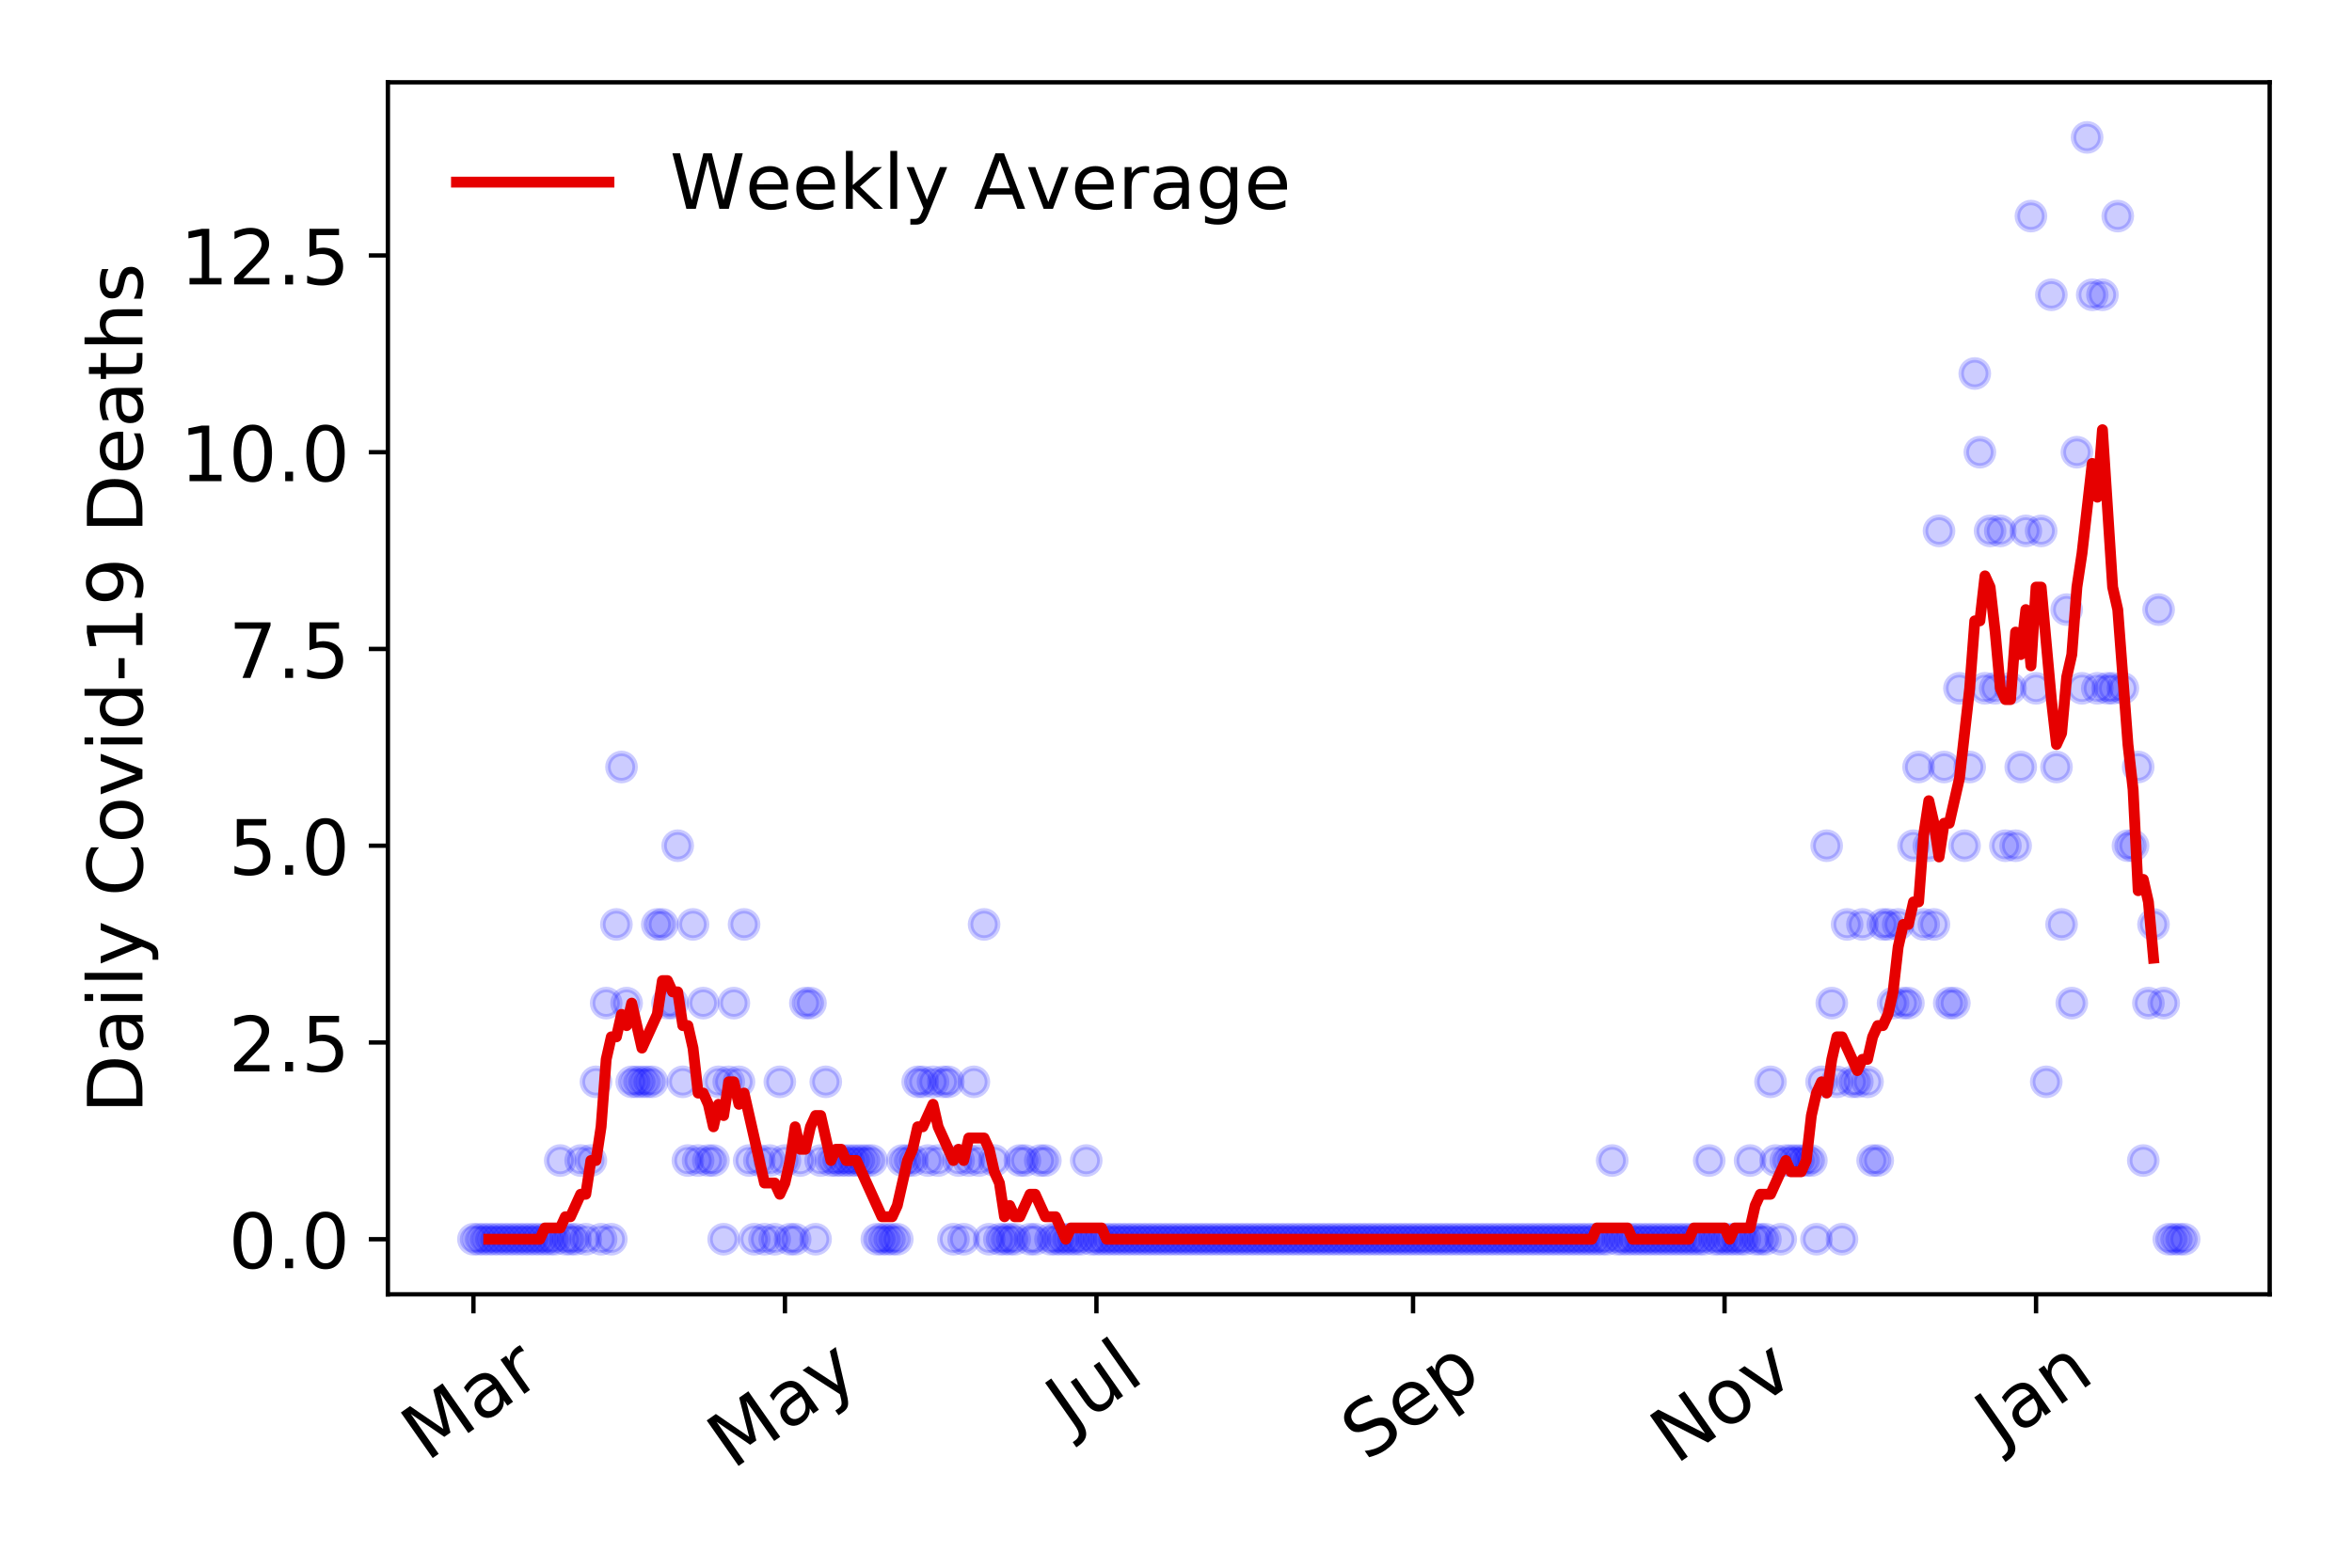 <?xml version="1.0" encoding="utf-8" standalone="no"?>
<!DOCTYPE svg PUBLIC "-//W3C//DTD SVG 1.1//EN"
  "http://www.w3.org/Graphics/SVG/1.1/DTD/svg11.dtd">
<!-- Created with matplotlib (https://matplotlib.org/) -->
<svg height="288pt" version="1.1" viewBox="0 0 432 288" width="432pt" xmlns="http://www.w3.org/2000/svg" xmlns:xlink="http://www.w3.org/1999/xlink">
 <defs>
  <style type="text/css">
*{stroke-linecap:butt;stroke-linejoin:round;}
  </style>
 </defs>
 <g id="figure_1">
  <g id="patch_1">
   <path d="M 0 288 
L 432 288 
L 432 0 
L 0 0 
z
" style="fill:#ffffff;"/>
  </g>
  <g id="axes_1">
   <g id="patch_2">
    <path d="M 71.245 237.778 
L 416.88 237.778 
L 416.88 15.12 
L 71.245 15.12 
z
" style="fill:#ffffff;"/>
   </g>
   <g id="matplotlib.axis_1">
    <g id="xtick_1">
     <g id="line2d_1">
      <defs>
       <path d="M 0 0 
L 0 3.5 
" id="m7408468bf2" style="stroke:#000000;stroke-width:0.8;"/>
      </defs>
      <g>
       <use style="stroke:#000000;stroke-width:0.8;" x="86.956" xlink:href="#m7408468bf2" y="237.778"/>
      </g>
     </g>
     <g id="text_1">
      <!-- Mar -->
      <defs>
       <path d="M 9.812 72.906 
L 24.516 72.906 
L 43.109 23.297 
L 61.812 72.906 
L 76.516 72.906 
L 76.516 0 
L 66.891 0 
L 66.891 64.016 
L 48.094 14.016 
L 38.188 14.016 
L 19.391 64.016 
L 19.391 0 
L 9.812 0 
z
" id="DejaVuSans-77"/>
       <path d="M 34.281 27.484 
Q 23.391 27.484 19.188 25 
Q 14.984 22.516 14.984 16.5 
Q 14.984 11.719 18.141 8.906 
Q 21.297 6.109 26.703 6.109 
Q 34.188 6.109 38.703 11.406 
Q 43.219 16.703 43.219 25.484 
L 43.219 27.484 
z
M 52.203 31.203 
L 52.203 0 
L 43.219 0 
L 43.219 8.297 
Q 40.141 3.328 35.547 0.953 
Q 30.953 -1.422 24.312 -1.422 
Q 15.922 -1.422 10.953 3.297 
Q 6 8.016 6 15.922 
Q 6 25.141 12.172 29.828 
Q 18.359 34.516 30.609 34.516 
L 43.219 34.516 
L 43.219 35.406 
Q 43.219 41.609 39.141 45 
Q 35.062 48.391 27.688 48.391 
Q 23 48.391 18.547 47.266 
Q 14.109 46.141 10.016 43.891 
L 10.016 52.203 
Q 14.938 54.109 19.578 55.047 
Q 24.219 56 28.609 56 
Q 40.484 56 46.344 49.844 
Q 52.203 43.703 52.203 31.203 
z
" id="DejaVuSans-97"/>
       <path d="M 41.109 46.297 
Q 39.594 47.172 37.812 47.578 
Q 36.031 48 33.891 48 
Q 26.266 48 22.188 43.047 
Q 18.109 38.094 18.109 28.812 
L 18.109 0 
L 9.078 0 
L 9.078 54.688 
L 18.109 54.688 
L 18.109 46.188 
Q 20.953 51.172 25.484 53.578 
Q 30.031 56 36.531 56 
Q 37.453 56 38.578 55.875 
Q 39.703 55.766 41.062 55.516 
z
" id="DejaVuSans-114"/>
      </defs>
      <g transform="translate(78.353 268.643)rotate(-35)scale(0.14 -0.14)">
       <use xlink:href="#DejaVuSans-77"/>
       <use x="86.279" xlink:href="#DejaVuSans-97"/>
       <use x="147.559" xlink:href="#DejaVuSans-114"/>
      </g>
     </g>
    </g>
    <g id="xtick_2">
     <g id="line2d_2">
      <g>
       <use style="stroke:#000000;stroke-width:0.8;" x="144.171" xlink:href="#m7408468bf2" y="237.778"/>
      </g>
     </g>
     <g id="text_2">
      <!-- May -->
      <defs>
       <path d="M 32.172 -5.078 
Q 28.375 -14.844 24.75 -17.812 
Q 21.141 -20.797 15.094 -20.797 
L 7.906 -20.797 
L 7.906 -13.281 
L 13.188 -13.281 
Q 16.891 -13.281 18.938 -11.516 
Q 21 -9.766 23.484 -3.219 
L 25.094 0.875 
L 2.984 54.688 
L 12.5 54.688 
L 29.594 11.922 
L 46.688 54.688 
L 56.203 54.688 
z
" id="DejaVuSans-121"/>
      </defs>
      <g transform="translate(134.531 270.094)rotate(-35)scale(0.14 -0.14)">
       <use xlink:href="#DejaVuSans-77"/>
       <use x="86.279" xlink:href="#DejaVuSans-97"/>
       <use x="147.559" xlink:href="#DejaVuSans-121"/>
      </g>
     </g>
    </g>
    <g id="xtick_3">
     <g id="line2d_3">
      <g>
       <use style="stroke:#000000;stroke-width:0.8;" x="201.386" xlink:href="#m7408468bf2" y="237.778"/>
      </g>
     </g>
     <g id="text_3">
      <!-- Jul -->
      <defs>
       <path d="M 9.812 72.906 
L 19.672 72.906 
L 19.672 5.078 
Q 19.672 -8.109 14.672 -14.062 
Q 9.672 -20.016 -1.422 -20.016 
L -5.172 -20.016 
L -5.172 -11.719 
L -2.094 -11.719 
Q 4.438 -11.719 7.125 -8.047 
Q 9.812 -4.391 9.812 5.078 
z
" id="DejaVuSans-74"/>
       <path d="M 8.5 21.578 
L 8.5 54.688 
L 17.484 54.688 
L 17.484 21.922 
Q 17.484 14.156 20.5 10.266 
Q 23.531 6.391 29.594 6.391 
Q 36.859 6.391 41.078 11.031 
Q 45.312 15.672 45.312 23.688 
L 45.312 54.688 
L 54.297 54.688 
L 54.297 0 
L 45.312 0 
L 45.312 8.406 
Q 42.047 3.422 37.719 1 
Q 33.406 -1.422 27.688 -1.422 
Q 18.266 -1.422 13.375 4.438 
Q 8.5 10.297 8.5 21.578 
z
M 31.109 56 
z
" id="DejaVuSans-117"/>
       <path d="M 9.422 75.984 
L 18.406 75.984 
L 18.406 0 
L 9.422 0 
z
" id="DejaVuSans-108"/>
      </defs>
      <g transform="translate(196.683 263.181)rotate(-35)scale(0.14 -0.14)">
       <use xlink:href="#DejaVuSans-74"/>
       <use x="29.492" xlink:href="#DejaVuSans-117"/>
       <use x="92.871" xlink:href="#DejaVuSans-108"/>
      </g>
     </g>
    </g>
    <g id="xtick_4">
     <g id="line2d_4">
      <g>
       <use style="stroke:#000000;stroke-width:0.8;" x="259.539" xlink:href="#m7408468bf2" y="237.778"/>
      </g>
     </g>
     <g id="text_4">
      <!-- Sep -->
      <defs>
       <path d="M 53.516 70.516 
L 53.516 60.891 
Q 47.906 63.578 42.922 64.891 
Q 37.938 66.219 33.297 66.219 
Q 25.25 66.219 20.875 63.094 
Q 16.5 59.969 16.5 54.203 
Q 16.5 49.359 19.406 46.891 
Q 22.312 44.438 30.422 42.922 
L 36.375 41.703 
Q 47.406 39.594 52.656 34.297 
Q 57.906 29 57.906 20.125 
Q 57.906 9.516 50.797 4.047 
Q 43.703 -1.422 29.984 -1.422 
Q 24.812 -1.422 18.969 -0.25 
Q 13.141 0.922 6.891 3.219 
L 6.891 13.375 
Q 12.891 10.016 18.656 8.297 
Q 24.422 6.594 29.984 6.594 
Q 38.422 6.594 43.016 9.906 
Q 47.609 13.234 47.609 19.391 
Q 47.609 24.75 44.312 27.781 
Q 41.016 30.812 33.5 32.328 
L 27.484 33.5 
Q 16.453 35.688 11.516 40.375 
Q 6.594 45.062 6.594 53.422 
Q 6.594 63.094 13.406 68.656 
Q 20.219 74.219 32.172 74.219 
Q 37.312 74.219 42.625 73.281 
Q 47.953 72.359 53.516 70.516 
z
" id="DejaVuSans-83"/>
       <path d="M 56.203 29.594 
L 56.203 25.203 
L 14.891 25.203 
Q 15.484 15.922 20.484 11.062 
Q 25.484 6.203 34.422 6.203 
Q 39.594 6.203 44.453 7.469 
Q 49.312 8.734 54.109 11.281 
L 54.109 2.781 
Q 49.266 0.734 44.188 -0.344 
Q 39.109 -1.422 33.891 -1.422 
Q 20.797 -1.422 13.156 6.188 
Q 5.516 13.812 5.516 26.812 
Q 5.516 40.234 12.766 48.109 
Q 20.016 56 32.328 56 
Q 43.359 56 49.781 48.891 
Q 56.203 41.797 56.203 29.594 
z
M 47.219 32.234 
Q 47.125 39.594 43.094 43.984 
Q 39.062 48.391 32.422 48.391 
Q 24.906 48.391 20.391 44.141 
Q 15.875 39.891 15.188 32.172 
z
" id="DejaVuSans-101"/>
       <path d="M 18.109 8.203 
L 18.109 -20.797 
L 9.078 -20.797 
L 9.078 54.688 
L 18.109 54.688 
L 18.109 46.391 
Q 20.953 51.266 25.266 53.625 
Q 29.594 56 35.594 56 
Q 45.562 56 51.781 48.094 
Q 58.016 40.188 58.016 27.297 
Q 58.016 14.406 51.781 6.484 
Q 45.562 -1.422 35.594 -1.422 
Q 29.594 -1.422 25.266 0.953 
Q 20.953 3.328 18.109 8.203 
z
M 48.688 27.297 
Q 48.688 37.203 44.609 42.844 
Q 40.531 48.484 33.406 48.484 
Q 26.266 48.484 22.188 42.844 
Q 18.109 37.203 18.109 27.297 
Q 18.109 17.391 22.188 11.75 
Q 26.266 6.109 33.406 6.109 
Q 40.531 6.109 44.609 11.75 
Q 48.688 17.391 48.688 27.297 
z
" id="DejaVuSans-112"/>
      </defs>
      <g transform="translate(250.946 268.629)rotate(-35)scale(0.14 -0.14)">
       <use xlink:href="#DejaVuSans-83"/>
       <use x="63.477" xlink:href="#DejaVuSans-101"/>
       <use x="125" xlink:href="#DejaVuSans-112"/>
      </g>
     </g>
    </g>
    <g id="xtick_5">
     <g id="line2d_5">
      <g>
       <use style="stroke:#000000;stroke-width:0.8;" x="316.754" xlink:href="#m7408468bf2" y="237.778"/>
      </g>
     </g>
     <g id="text_5">
      <!-- Nov -->
      <defs>
       <path d="M 9.812 72.906 
L 23.094 72.906 
L 55.422 11.922 
L 55.422 72.906 
L 64.984 72.906 
L 64.984 0 
L 51.703 0 
L 19.391 60.984 
L 19.391 0 
L 9.812 0 
z
" id="DejaVuSans-78"/>
       <path d="M 30.609 48.391 
Q 23.391 48.391 19.188 42.75 
Q 14.984 37.109 14.984 27.297 
Q 14.984 17.484 19.156 11.844 
Q 23.344 6.203 30.609 6.203 
Q 37.797 6.203 41.984 11.859 
Q 46.188 17.531 46.188 27.297 
Q 46.188 37.016 41.984 42.703 
Q 37.797 48.391 30.609 48.391 
z
M 30.609 56 
Q 42.328 56 49.016 48.375 
Q 55.719 40.766 55.719 27.297 
Q 55.719 13.875 49.016 6.219 
Q 42.328 -1.422 30.609 -1.422 
Q 18.844 -1.422 12.172 6.219 
Q 5.516 13.875 5.516 27.297 
Q 5.516 40.766 12.172 48.375 
Q 18.844 56 30.609 56 
z
" id="DejaVuSans-111"/>
       <path d="M 2.984 54.688 
L 12.5 54.688 
L 29.594 8.797 
L 46.688 54.688 
L 56.203 54.688 
L 35.688 0 
L 23.484 0 
z
" id="DejaVuSans-118"/>
      </defs>
      <g transform="translate(307.777 269.166)rotate(-35)scale(0.14 -0.14)">
       <use xlink:href="#DejaVuSans-78"/>
       <use x="74.805" xlink:href="#DejaVuSans-111"/>
       <use x="135.986" xlink:href="#DejaVuSans-118"/>
      </g>
     </g>
    </g>
    <g id="xtick_6">
     <g id="line2d_6">
      <g>
       <use style="stroke:#000000;stroke-width:0.8;" x="373.969" xlink:href="#m7408468bf2" y="237.778"/>
      </g>
     </g>
     <g id="text_6">
      <!-- Jan -->
      <defs>
       <path d="M 54.891 33.016 
L 54.891 0 
L 45.906 0 
L 45.906 32.719 
Q 45.906 40.484 42.875 44.328 
Q 39.844 48.188 33.797 48.188 
Q 26.516 48.188 22.312 43.547 
Q 18.109 38.922 18.109 30.906 
L 18.109 0 
L 9.078 0 
L 9.078 54.688 
L 18.109 54.688 
L 18.109 46.188 
Q 21.344 51.125 25.703 53.562 
Q 30.078 56 35.797 56 
Q 45.219 56 50.047 50.172 
Q 54.891 44.344 54.891 33.016 
z
" id="DejaVuSans-110"/>
      </defs>
      <g transform="translate(367.345 265.871)rotate(-35)scale(0.14 -0.14)">
       <use xlink:href="#DejaVuSans-74"/>
       <use x="29.492" xlink:href="#DejaVuSans-97"/>
       <use x="90.771" xlink:href="#DejaVuSans-110"/>
      </g>
     </g>
    </g>
   </g>
   <g id="matplotlib.axis_2">
    <g id="ytick_1">
     <g id="line2d_7">
      <defs>
       <path d="M 0 0 
L -3.5 0 
" id="mf5fe1ed6a1" style="stroke:#000000;stroke-width:0.8;"/>
      </defs>
      <g>
       <use style="stroke:#000000;stroke-width:0.8;" x="71.245" xlink:href="#mf5fe1ed6a1" y="227.657"/>
      </g>
     </g>
     <g id="text_7">
      <!-- 0.0 -->
      <defs>
       <path d="M 31.781 66.406 
Q 24.172 66.406 20.328 58.906 
Q 16.5 51.422 16.5 36.375 
Q 16.5 21.391 20.328 13.891 
Q 24.172 6.391 31.781 6.391 
Q 39.453 6.391 43.281 13.891 
Q 47.125 21.391 47.125 36.375 
Q 47.125 51.422 43.281 58.906 
Q 39.453 66.406 31.781 66.406 
z
M 31.781 74.219 
Q 44.047 74.219 50.516 64.516 
Q 56.984 54.828 56.984 36.375 
Q 56.984 17.969 50.516 8.266 
Q 44.047 -1.422 31.781 -1.422 
Q 19.531 -1.422 13.062 8.266 
Q 6.594 17.969 6.594 36.375 
Q 6.594 54.828 13.062 64.516 
Q 19.531 74.219 31.781 74.219 
z
" id="DejaVuSans-48"/>
       <path d="M 10.688 12.406 
L 21 12.406 
L 21 0 
L 10.688 0 
z
" id="DejaVuSans-46"/>
      </defs>
      <g transform="translate(41.981 232.976)scale(0.14 -0.14)">
       <use xlink:href="#DejaVuSans-48"/>
       <use x="63.623" xlink:href="#DejaVuSans-46"/>
       <use x="95.41" xlink:href="#DejaVuSans-48"/>
      </g>
     </g>
    </g>
    <g id="ytick_2">
     <g id="line2d_8">
      <g>
       <use style="stroke:#000000;stroke-width:0.8;" x="71.245" xlink:href="#mf5fe1ed6a1" y="191.512"/>
      </g>
     </g>
     <g id="text_8">
      <!-- 2.5 -->
      <defs>
       <path d="M 19.188 8.297 
L 53.609 8.297 
L 53.609 0 
L 7.328 0 
L 7.328 8.297 
Q 12.938 14.109 22.625 23.891 
Q 32.328 33.688 34.812 36.531 
Q 39.547 41.844 41.422 45.531 
Q 43.312 49.219 43.312 52.781 
Q 43.312 58.594 39.234 62.25 
Q 35.156 65.922 28.609 65.922 
Q 23.969 65.922 18.812 64.312 
Q 13.672 62.703 7.812 59.422 
L 7.812 69.391 
Q 13.766 71.781 18.938 73 
Q 24.125 74.219 28.422 74.219 
Q 39.75 74.219 46.484 68.547 
Q 53.219 62.891 53.219 53.422 
Q 53.219 48.922 51.531 44.891 
Q 49.859 40.875 45.406 35.406 
Q 44.188 33.984 37.641 27.219 
Q 31.109 20.453 19.188 8.297 
z
" id="DejaVuSans-50"/>
       <path d="M 10.797 72.906 
L 49.516 72.906 
L 49.516 64.594 
L 19.828 64.594 
L 19.828 46.734 
Q 21.969 47.469 24.109 47.828 
Q 26.266 48.188 28.422 48.188 
Q 40.625 48.188 47.75 41.5 
Q 54.891 34.812 54.891 23.391 
Q 54.891 11.625 47.562 5.094 
Q 40.234 -1.422 26.906 -1.422 
Q 22.312 -1.422 17.547 -0.641 
Q 12.797 0.141 7.719 1.703 
L 7.719 11.625 
Q 12.109 9.234 16.797 8.062 
Q 21.484 6.891 26.703 6.891 
Q 35.156 6.891 40.078 11.328 
Q 45.016 15.766 45.016 23.391 
Q 45.016 31 40.078 35.438 
Q 35.156 39.891 26.703 39.891 
Q 22.75 39.891 18.812 39.016 
Q 14.891 38.141 10.797 36.281 
z
" id="DejaVuSans-53"/>
      </defs>
      <g transform="translate(41.981 196.83)scale(0.14 -0.14)">
       <use xlink:href="#DejaVuSans-50"/>
       <use x="63.623" xlink:href="#DejaVuSans-46"/>
       <use x="95.41" xlink:href="#DejaVuSans-53"/>
      </g>
     </g>
    </g>
    <g id="ytick_3">
     <g id="line2d_9">
      <g>
       <use style="stroke:#000000;stroke-width:0.8;" x="71.245" xlink:href="#mf5fe1ed6a1" y="155.366"/>
      </g>
     </g>
     <g id="text_9">
      <!-- 5.0 -->
      <g transform="translate(41.981 160.685)scale(0.14 -0.14)">
       <use xlink:href="#DejaVuSans-53"/>
       <use x="63.623" xlink:href="#DejaVuSans-46"/>
       <use x="95.41" xlink:href="#DejaVuSans-48"/>
      </g>
     </g>
    </g>
    <g id="ytick_4">
     <g id="line2d_10">
      <g>
       <use style="stroke:#000000;stroke-width:0.8;" x="71.245" xlink:href="#mf5fe1ed6a1" y="119.22"/>
      </g>
     </g>
     <g id="text_10">
      <!-- 7.5 -->
      <defs>
       <path d="M 8.203 72.906 
L 55.078 72.906 
L 55.078 68.703 
L 28.609 0 
L 18.312 0 
L 43.219 64.594 
L 8.203 64.594 
z
" id="DejaVuSans-55"/>
      </defs>
      <g transform="translate(41.981 124.539)scale(0.14 -0.14)">
       <use xlink:href="#DejaVuSans-55"/>
       <use x="63.623" xlink:href="#DejaVuSans-46"/>
       <use x="95.41" xlink:href="#DejaVuSans-53"/>
      </g>
     </g>
    </g>
    <g id="ytick_5">
     <g id="line2d_11">
      <g>
       <use style="stroke:#000000;stroke-width:0.8;" x="71.245" xlink:href="#mf5fe1ed6a1" y="83.074"/>
      </g>
     </g>
     <g id="text_11">
      <!-- 10.0 -->
      <defs>
       <path d="M 12.406 8.297 
L 28.516 8.297 
L 28.516 63.922 
L 10.984 60.406 
L 10.984 69.391 
L 28.422 72.906 
L 38.281 72.906 
L 38.281 8.297 
L 54.391 8.297 
L 54.391 0 
L 12.406 0 
z
" id="DejaVuSans-49"/>
      </defs>
      <g transform="translate(33.073 88.393)scale(0.14 -0.14)">
       <use xlink:href="#DejaVuSans-49"/>
       <use x="63.623" xlink:href="#DejaVuSans-48"/>
       <use x="127.246" xlink:href="#DejaVuSans-46"/>
       <use x="159.033" xlink:href="#DejaVuSans-48"/>
      </g>
     </g>
    </g>
    <g id="ytick_6">
     <g id="line2d_12">
      <g>
       <use style="stroke:#000000;stroke-width:0.8;" x="71.245" xlink:href="#mf5fe1ed6a1" y="46.928"/>
      </g>
     </g>
     <g id="text_12">
      <!-- 12.5 -->
      <g transform="translate(33.073 52.247)scale(0.14 -0.14)">
       <use xlink:href="#DejaVuSans-49"/>
       <use x="63.623" xlink:href="#DejaVuSans-50"/>
       <use x="127.246" xlink:href="#DejaVuSans-46"/>
       <use x="159.033" xlink:href="#DejaVuSans-53"/>
      </g>
     </g>
    </g>
    <g id="text_13">
     <!-- Daily Covid-19 Deaths -->
     <defs>
      <path d="M 19.672 64.797 
L 19.672 8.109 
L 31.594 8.109 
Q 46.688 8.109 53.688 14.938 
Q 60.688 21.781 60.688 36.531 
Q 60.688 51.172 53.688 57.984 
Q 46.688 64.797 31.594 64.797 
z
M 9.812 72.906 
L 30.078 72.906 
Q 51.266 72.906 61.172 64.094 
Q 71.094 55.281 71.094 36.531 
Q 71.094 17.672 61.125 8.828 
Q 51.172 0 30.078 0 
L 9.812 0 
z
" id="DejaVuSans-68"/>
      <path d="M 9.422 54.688 
L 18.406 54.688 
L 18.406 0 
L 9.422 0 
z
M 9.422 75.984 
L 18.406 75.984 
L 18.406 64.594 
L 9.422 64.594 
z
" id="DejaVuSans-105"/>
      <path id="DejaVuSans-32"/>
      <path d="M 64.406 67.281 
L 64.406 56.891 
Q 59.422 61.531 53.781 63.812 
Q 48.141 66.109 41.797 66.109 
Q 29.297 66.109 22.656 58.469 
Q 16.016 50.828 16.016 36.375 
Q 16.016 21.969 22.656 14.328 
Q 29.297 6.688 41.797 6.688 
Q 48.141 6.688 53.781 8.984 
Q 59.422 11.281 64.406 15.922 
L 64.406 5.609 
Q 59.234 2.094 53.438 0.328 
Q 47.656 -1.422 41.219 -1.422 
Q 24.656 -1.422 15.125 8.703 
Q 5.609 18.844 5.609 36.375 
Q 5.609 53.953 15.125 64.078 
Q 24.656 74.219 41.219 74.219 
Q 47.75 74.219 53.531 72.484 
Q 59.328 70.75 64.406 67.281 
z
" id="DejaVuSans-67"/>
      <path d="M 45.406 46.391 
L 45.406 75.984 
L 54.391 75.984 
L 54.391 0 
L 45.406 0 
L 45.406 8.203 
Q 42.578 3.328 38.25 0.953 
Q 33.938 -1.422 27.875 -1.422 
Q 17.969 -1.422 11.734 6.484 
Q 5.516 14.406 5.516 27.297 
Q 5.516 40.188 11.734 48.094 
Q 17.969 56 27.875 56 
Q 33.938 56 38.25 53.625 
Q 42.578 51.266 45.406 46.391 
z
M 14.797 27.297 
Q 14.797 17.391 18.875 11.75 
Q 22.953 6.109 30.078 6.109 
Q 37.203 6.109 41.297 11.75 
Q 45.406 17.391 45.406 27.297 
Q 45.406 37.203 41.297 42.844 
Q 37.203 48.484 30.078 48.484 
Q 22.953 48.484 18.875 42.844 
Q 14.797 37.203 14.797 27.297 
z
" id="DejaVuSans-100"/>
      <path d="M 4.891 31.391 
L 31.203 31.391 
L 31.203 23.391 
L 4.891 23.391 
z
" id="DejaVuSans-45"/>
      <path d="M 10.984 1.516 
L 10.984 10.5 
Q 14.703 8.734 18.5 7.812 
Q 22.312 6.891 25.984 6.891 
Q 35.75 6.891 40.891 13.453 
Q 46.047 20.016 46.781 33.406 
Q 43.953 29.203 39.594 26.953 
Q 35.25 24.703 29.984 24.703 
Q 19.047 24.703 12.672 31.312 
Q 6.297 37.938 6.297 49.422 
Q 6.297 60.641 12.938 67.422 
Q 19.578 74.219 30.609 74.219 
Q 43.266 74.219 49.922 64.516 
Q 56.594 54.828 56.594 36.375 
Q 56.594 19.141 48.406 8.859 
Q 40.234 -1.422 26.422 -1.422 
Q 22.703 -1.422 18.891 -0.688 
Q 15.094 0.047 10.984 1.516 
z
M 30.609 32.422 
Q 37.25 32.422 41.125 36.953 
Q 45.016 41.5 45.016 49.422 
Q 45.016 57.281 41.125 61.844 
Q 37.25 66.406 30.609 66.406 
Q 23.969 66.406 20.094 61.844 
Q 16.219 57.281 16.219 49.422 
Q 16.219 41.5 20.094 36.953 
Q 23.969 32.422 30.609 32.422 
z
" id="DejaVuSans-57"/>
      <path d="M 18.312 70.219 
L 18.312 54.688 
L 36.812 54.688 
L 36.812 47.703 
L 18.312 47.703 
L 18.312 18.016 
Q 18.312 11.328 20.141 9.422 
Q 21.969 7.516 27.594 7.516 
L 36.812 7.516 
L 36.812 0 
L 27.594 0 
Q 17.188 0 13.234 3.875 
Q 9.281 7.766 9.281 18.016 
L 9.281 47.703 
L 2.688 47.703 
L 2.688 54.688 
L 9.281 54.688 
L 9.281 70.219 
z
" id="DejaVuSans-116"/>
      <path d="M 54.891 33.016 
L 54.891 0 
L 45.906 0 
L 45.906 32.719 
Q 45.906 40.484 42.875 44.328 
Q 39.844 48.188 33.797 48.188 
Q 26.516 48.188 22.312 43.547 
Q 18.109 38.922 18.109 30.906 
L 18.109 0 
L 9.078 0 
L 9.078 75.984 
L 18.109 75.984 
L 18.109 46.188 
Q 21.344 51.125 25.703 53.562 
Q 30.078 56 35.797 56 
Q 45.219 56 50.047 50.172 
Q 54.891 44.344 54.891 33.016 
z
" id="DejaVuSans-104"/>
      <path d="M 44.281 53.078 
L 44.281 44.578 
Q 40.484 46.531 36.375 47.5 
Q 32.281 48.484 27.875 48.484 
Q 21.188 48.484 17.844 46.438 
Q 14.5 44.391 14.5 40.281 
Q 14.5 37.156 16.891 35.375 
Q 19.281 33.594 26.516 31.984 
L 29.594 31.297 
Q 39.156 29.25 43.188 25.516 
Q 47.219 21.781 47.219 15.094 
Q 47.219 7.469 41.188 3.016 
Q 35.156 -1.422 24.609 -1.422 
Q 20.219 -1.422 15.453 -0.562 
Q 10.688 0.297 5.422 2 
L 5.422 11.281 
Q 10.406 8.688 15.234 7.391 
Q 20.062 6.109 24.812 6.109 
Q 31.156 6.109 34.562 8.281 
Q 37.984 10.453 37.984 14.406 
Q 37.984 18.062 35.516 20.016 
Q 33.062 21.969 24.703 23.781 
L 21.578 24.516 
Q 13.234 26.266 9.516 29.906 
Q 5.812 33.547 5.812 39.891 
Q 5.812 47.609 11.281 51.797 
Q 16.75 56 26.812 56 
Q 31.781 56 36.172 55.266 
Q 40.578 54.547 44.281 53.078 
z
" id="DejaVuSans-115"/>
     </defs>
     <g transform="translate(26.162 204.56)rotate(-90)scale(0.14 -0.14)">
      <use xlink:href="#DejaVuSans-68"/>
      <use x="77.002" xlink:href="#DejaVuSans-97"/>
      <use x="138.281" xlink:href="#DejaVuSans-105"/>
      <use x="166.064" xlink:href="#DejaVuSans-108"/>
      <use x="193.848" xlink:href="#DejaVuSans-121"/>
      <use x="253.027" xlink:href="#DejaVuSans-32"/>
      <use x="284.814" xlink:href="#DejaVuSans-67"/>
      <use x="354.639" xlink:href="#DejaVuSans-111"/>
      <use x="415.82" xlink:href="#DejaVuSans-118"/>
      <use x="475" xlink:href="#DejaVuSans-105"/>
      <use x="502.783" xlink:href="#DejaVuSans-100"/>
      <use x="566.26" xlink:href="#DejaVuSans-45"/>
      <use x="602.344" xlink:href="#DejaVuSans-49"/>
      <use x="665.967" xlink:href="#DejaVuSans-57"/>
      <use x="729.59" xlink:href="#DejaVuSans-32"/>
      <use x="761.377" xlink:href="#DejaVuSans-68"/>
      <use x="838.379" xlink:href="#DejaVuSans-101"/>
      <use x="899.902" xlink:href="#DejaVuSans-97"/>
      <use x="961.182" xlink:href="#DejaVuSans-116"/>
      <use x="1000.391" xlink:href="#DejaVuSans-104"/>
      <use x="1063.77" xlink:href="#DejaVuSans-115"/>
     </g>
    </g>
   </g>
   <g id="line2d_13">
    <defs>
     <path d="M 0 2.5 
C 0.663 2.5 1.299 2.237 1.768 1.768 
C 2.237 1.299 2.5 0.663 2.5 0 
C 2.5 -0.663 2.237 -1.299 1.768 -1.768 
C 1.299 -2.237 0.663 -2.5 0 -2.5 
C -0.663 -2.5 -1.299 -2.237 -1.768 -1.768 
C -2.237 -1.299 -2.5 -0.663 -2.5 0 
C -2.5 0.663 -2.237 1.299 -1.768 1.768 
C -1.299 2.237 -0.663 2.5 0 2.5 
z
" id="m56e56fab9c" style="stroke:#0000ff;stroke-opacity:0.2;"/>
    </defs>
    <g clip-path="url(#pcc4d328e73)">
     <use style="fill:#0000ff;fill-opacity:0.2;stroke:#0000ff;stroke-opacity:0.2;" x="86.956" xlink:href="#m56e56fab9c" y="227.657"/>
     <use style="fill:#0000ff;fill-opacity:0.2;stroke:#0000ff;stroke-opacity:0.2;" x="87.894" xlink:href="#m56e56fab9c" y="227.657"/>
     <use style="fill:#0000ff;fill-opacity:0.2;stroke:#0000ff;stroke-opacity:0.2;" x="88.832" xlink:href="#m56e56fab9c" y="227.657"/>
     <use style="fill:#0000ff;fill-opacity:0.2;stroke:#0000ff;stroke-opacity:0.2;" x="89.77" xlink:href="#m56e56fab9c" y="227.657"/>
     <use style="fill:#0000ff;fill-opacity:0.2;stroke:#0000ff;stroke-opacity:0.2;" x="90.707" xlink:href="#m56e56fab9c" y="227.657"/>
     <use style="fill:#0000ff;fill-opacity:0.2;stroke:#0000ff;stroke-opacity:0.2;" x="91.645" xlink:href="#m56e56fab9c" y="227.657"/>
     <use style="fill:#0000ff;fill-opacity:0.2;stroke:#0000ff;stroke-opacity:0.2;" x="92.583" xlink:href="#m56e56fab9c" y="227.657"/>
     <use style="fill:#0000ff;fill-opacity:0.2;stroke:#0000ff;stroke-opacity:0.2;" x="93.521" xlink:href="#m56e56fab9c" y="227.657"/>
     <use style="fill:#0000ff;fill-opacity:0.2;stroke:#0000ff;stroke-opacity:0.2;" x="94.459" xlink:href="#m56e56fab9c" y="227.657"/>
     <use style="fill:#0000ff;fill-opacity:0.2;stroke:#0000ff;stroke-opacity:0.2;" x="95.397" xlink:href="#m56e56fab9c" y="227.657"/>
     <use style="fill:#0000ff;fill-opacity:0.2;stroke:#0000ff;stroke-opacity:0.2;" x="96.335" xlink:href="#m56e56fab9c" y="227.657"/>
     <use style="fill:#0000ff;fill-opacity:0.2;stroke:#0000ff;stroke-opacity:0.2;" x="97.273" xlink:href="#m56e56fab9c" y="227.657"/>
     <use style="fill:#0000ff;fill-opacity:0.2;stroke:#0000ff;stroke-opacity:0.2;" x="98.211" xlink:href="#m56e56fab9c" y="227.657"/>
     <use style="fill:#0000ff;fill-opacity:0.2;stroke:#0000ff;stroke-opacity:0.2;" x="99.149" xlink:href="#m56e56fab9c" y="227.657"/>
     <use style="fill:#0000ff;fill-opacity:0.2;stroke:#0000ff;stroke-opacity:0.2;" x="100.087" xlink:href="#m56e56fab9c" y="227.657"/>
     <use style="fill:#0000ff;fill-opacity:0.2;stroke:#0000ff;stroke-opacity:0.2;" x="101.025" xlink:href="#m56e56fab9c" y="227.657"/>
     <use style="fill:#0000ff;fill-opacity:0.2;stroke:#0000ff;stroke-opacity:0.2;" x="101.963" xlink:href="#m56e56fab9c" y="227.657"/>
     <use style="fill:#0000ff;fill-opacity:0.2;stroke:#0000ff;stroke-opacity:0.2;" x="102.901" xlink:href="#m56e56fab9c" y="213.199"/>
     <use style="fill:#0000ff;fill-opacity:0.2;stroke:#0000ff;stroke-opacity:0.2;" x="103.839" xlink:href="#m56e56fab9c" y="227.657"/>
     <use style="fill:#0000ff;fill-opacity:0.2;stroke:#0000ff;stroke-opacity:0.2;" x="104.777" xlink:href="#m56e56fab9c" y="227.657"/>
     <use style="fill:#0000ff;fill-opacity:0.2;stroke:#0000ff;stroke-opacity:0.2;" x="105.715" xlink:href="#m56e56fab9c" y="227.657"/>
     <use style="fill:#0000ff;fill-opacity:0.2;stroke:#0000ff;stroke-opacity:0.2;" x="106.653" xlink:href="#m56e56fab9c" y="213.199"/>
     <use style="fill:#0000ff;fill-opacity:0.2;stroke:#0000ff;stroke-opacity:0.2;" x="107.591" xlink:href="#m56e56fab9c" y="227.657"/>
     <use style="fill:#0000ff;fill-opacity:0.2;stroke:#0000ff;stroke-opacity:0.2;" x="108.529" xlink:href="#m56e56fab9c" y="213.199"/>
     <use style="fill:#0000ff;fill-opacity:0.2;stroke:#0000ff;stroke-opacity:0.2;" x="109.467" xlink:href="#m56e56fab9c" y="198.741"/>
     <use style="fill:#0000ff;fill-opacity:0.2;stroke:#0000ff;stroke-opacity:0.2;" x="110.404" xlink:href="#m56e56fab9c" y="227.657"/>
     <use style="fill:#0000ff;fill-opacity:0.2;stroke:#0000ff;stroke-opacity:0.2;" x="111.342" xlink:href="#m56e56fab9c" y="184.282"/>
     <use style="fill:#0000ff;fill-opacity:0.2;stroke:#0000ff;stroke-opacity:0.2;" x="112.28" xlink:href="#m56e56fab9c" y="227.657"/>
     <use style="fill:#0000ff;fill-opacity:0.2;stroke:#0000ff;stroke-opacity:0.2;" x="113.218" xlink:href="#m56e56fab9c" y="169.824"/>
     <use style="fill:#0000ff;fill-opacity:0.2;stroke:#0000ff;stroke-opacity:0.2;" x="114.156" xlink:href="#m56e56fab9c" y="140.907"/>
     <use style="fill:#0000ff;fill-opacity:0.2;stroke:#0000ff;stroke-opacity:0.2;" x="115.094" xlink:href="#m56e56fab9c" y="184.282"/>
     <use style="fill:#0000ff;fill-opacity:0.2;stroke:#0000ff;stroke-opacity:0.2;" x="116.032" xlink:href="#m56e56fab9c" y="198.741"/>
     <use style="fill:#0000ff;fill-opacity:0.2;stroke:#0000ff;stroke-opacity:0.2;" x="116.97" xlink:href="#m56e56fab9c" y="198.741"/>
     <use style="fill:#0000ff;fill-opacity:0.2;stroke:#0000ff;stroke-opacity:0.2;" x="117.908" xlink:href="#m56e56fab9c" y="198.741"/>
     <use style="fill:#0000ff;fill-opacity:0.2;stroke:#0000ff;stroke-opacity:0.2;" x="118.846" xlink:href="#m56e56fab9c" y="198.741"/>
     <use style="fill:#0000ff;fill-opacity:0.2;stroke:#0000ff;stroke-opacity:0.2;" x="119.784" xlink:href="#m56e56fab9c" y="198.741"/>
     <use style="fill:#0000ff;fill-opacity:0.2;stroke:#0000ff;stroke-opacity:0.2;" x="120.722" xlink:href="#m56e56fab9c" y="169.824"/>
     <use style="fill:#0000ff;fill-opacity:0.2;stroke:#0000ff;stroke-opacity:0.2;" x="121.66" xlink:href="#m56e56fab9c" y="169.824"/>
     <use style="fill:#0000ff;fill-opacity:0.2;stroke:#0000ff;stroke-opacity:0.2;" x="122.598" xlink:href="#m56e56fab9c" y="184.282"/>
     <use style="fill:#0000ff;fill-opacity:0.2;stroke:#0000ff;stroke-opacity:0.2;" x="123.536" xlink:href="#m56e56fab9c" y="184.282"/>
     <use style="fill:#0000ff;fill-opacity:0.2;stroke:#0000ff;stroke-opacity:0.2;" x="124.474" xlink:href="#m56e56fab9c" y="155.366"/>
     <use style="fill:#0000ff;fill-opacity:0.2;stroke:#0000ff;stroke-opacity:0.2;" x="125.412" xlink:href="#m56e56fab9c" y="198.741"/>
     <use style="fill:#0000ff;fill-opacity:0.2;stroke:#0000ff;stroke-opacity:0.2;" x="126.35" xlink:href="#m56e56fab9c" y="213.199"/>
     <use style="fill:#0000ff;fill-opacity:0.2;stroke:#0000ff;stroke-opacity:0.2;" x="127.288" xlink:href="#m56e56fab9c" y="169.824"/>
     <use style="fill:#0000ff;fill-opacity:0.2;stroke:#0000ff;stroke-opacity:0.2;" x="128.226" xlink:href="#m56e56fab9c" y="213.199"/>
     <use style="fill:#0000ff;fill-opacity:0.2;stroke:#0000ff;stroke-opacity:0.2;" x="129.163" xlink:href="#m56e56fab9c" y="184.282"/>
     <use style="fill:#0000ff;fill-opacity:0.2;stroke:#0000ff;stroke-opacity:0.2;" x="130.101" xlink:href="#m56e56fab9c" y="213.199"/>
     <use style="fill:#0000ff;fill-opacity:0.2;stroke:#0000ff;stroke-opacity:0.2;" x="131.039" xlink:href="#m56e56fab9c" y="213.199"/>
     <use style="fill:#0000ff;fill-opacity:0.2;stroke:#0000ff;stroke-opacity:0.2;" x="131.977" xlink:href="#m56e56fab9c" y="198.741"/>
     <use style="fill:#0000ff;fill-opacity:0.2;stroke:#0000ff;stroke-opacity:0.2;" x="132.915" xlink:href="#m56e56fab9c" y="227.657"/>
     <use style="fill:#0000ff;fill-opacity:0.2;stroke:#0000ff;stroke-opacity:0.2;" x="133.853" xlink:href="#m56e56fab9c" y="198.741"/>
     <use style="fill:#0000ff;fill-opacity:0.2;stroke:#0000ff;stroke-opacity:0.2;" x="134.791" xlink:href="#m56e56fab9c" y="184.282"/>
     <use style="fill:#0000ff;fill-opacity:0.2;stroke:#0000ff;stroke-opacity:0.2;" x="135.729" xlink:href="#m56e56fab9c" y="198.741"/>
     <use style="fill:#0000ff;fill-opacity:0.2;stroke:#0000ff;stroke-opacity:0.2;" x="136.667" xlink:href="#m56e56fab9c" y="169.824"/>
     <use style="fill:#0000ff;fill-opacity:0.2;stroke:#0000ff;stroke-opacity:0.2;" x="137.605" xlink:href="#m56e56fab9c" y="213.199"/>
     <use style="fill:#0000ff;fill-opacity:0.2;stroke:#0000ff;stroke-opacity:0.2;" x="138.543" xlink:href="#m56e56fab9c" y="227.657"/>
     <use style="fill:#0000ff;fill-opacity:0.2;stroke:#0000ff;stroke-opacity:0.2;" x="139.481" xlink:href="#m56e56fab9c" y="213.199"/>
     <use style="fill:#0000ff;fill-opacity:0.2;stroke:#0000ff;stroke-opacity:0.2;" x="140.419" xlink:href="#m56e56fab9c" y="227.657"/>
     <use style="fill:#0000ff;fill-opacity:0.2;stroke:#0000ff;stroke-opacity:0.2;" x="141.357" xlink:href="#m56e56fab9c" y="213.199"/>
     <use style="fill:#0000ff;fill-opacity:0.2;stroke:#0000ff;stroke-opacity:0.2;" x="142.295" xlink:href="#m56e56fab9c" y="227.657"/>
     <use style="fill:#0000ff;fill-opacity:0.2;stroke:#0000ff;stroke-opacity:0.2;" x="143.233" xlink:href="#m56e56fab9c" y="198.741"/>
     <use style="fill:#0000ff;fill-opacity:0.2;stroke:#0000ff;stroke-opacity:0.2;" x="144.171" xlink:href="#m56e56fab9c" y="213.199"/>
     <use style="fill:#0000ff;fill-opacity:0.2;stroke:#0000ff;stroke-opacity:0.2;" x="145.109" xlink:href="#m56e56fab9c" y="227.657"/>
     <use style="fill:#0000ff;fill-opacity:0.2;stroke:#0000ff;stroke-opacity:0.2;" x="146.047" xlink:href="#m56e56fab9c" y="227.657"/>
     <use style="fill:#0000ff;fill-opacity:0.2;stroke:#0000ff;stroke-opacity:0.2;" x="146.985" xlink:href="#m56e56fab9c" y="213.199"/>
     <use style="fill:#0000ff;fill-opacity:0.2;stroke:#0000ff;stroke-opacity:0.2;" x="147.923" xlink:href="#m56e56fab9c" y="184.282"/>
     <use style="fill:#0000ff;fill-opacity:0.2;stroke:#0000ff;stroke-opacity:0.2;" x="148.86" xlink:href="#m56e56fab9c" y="184.282"/>
     <use style="fill:#0000ff;fill-opacity:0.2;stroke:#0000ff;stroke-opacity:0.2;" x="149.798" xlink:href="#m56e56fab9c" y="227.657"/>
     <use style="fill:#0000ff;fill-opacity:0.2;stroke:#0000ff;stroke-opacity:0.2;" x="150.736" xlink:href="#m56e56fab9c" y="213.199"/>
     <use style="fill:#0000ff;fill-opacity:0.2;stroke:#0000ff;stroke-opacity:0.2;" x="151.674" xlink:href="#m56e56fab9c" y="198.741"/>
     <use style="fill:#0000ff;fill-opacity:0.2;stroke:#0000ff;stroke-opacity:0.2;" x="152.612" xlink:href="#m56e56fab9c" y="213.199"/>
     <use style="fill:#0000ff;fill-opacity:0.2;stroke:#0000ff;stroke-opacity:0.2;" x="153.55" xlink:href="#m56e56fab9c" y="213.199"/>
     <use style="fill:#0000ff;fill-opacity:0.2;stroke:#0000ff;stroke-opacity:0.2;" x="154.488" xlink:href="#m56e56fab9c" y="213.199"/>
     <use style="fill:#0000ff;fill-opacity:0.2;stroke:#0000ff;stroke-opacity:0.2;" x="155.426" xlink:href="#m56e56fab9c" y="213.199"/>
     <use style="fill:#0000ff;fill-opacity:0.2;stroke:#0000ff;stroke-opacity:0.2;" x="156.364" xlink:href="#m56e56fab9c" y="213.199"/>
     <use style="fill:#0000ff;fill-opacity:0.2;stroke:#0000ff;stroke-opacity:0.2;" x="157.302" xlink:href="#m56e56fab9c" y="213.199"/>
     <use style="fill:#0000ff;fill-opacity:0.2;stroke:#0000ff;stroke-opacity:0.2;" x="158.24" xlink:href="#m56e56fab9c" y="213.199"/>
     <use style="fill:#0000ff;fill-opacity:0.2;stroke:#0000ff;stroke-opacity:0.2;" x="159.178" xlink:href="#m56e56fab9c" y="213.199"/>
     <use style="fill:#0000ff;fill-opacity:0.2;stroke:#0000ff;stroke-opacity:0.2;" x="160.116" xlink:href="#m56e56fab9c" y="213.199"/>
     <use style="fill:#0000ff;fill-opacity:0.2;stroke:#0000ff;stroke-opacity:0.2;" x="161.054" xlink:href="#m56e56fab9c" y="227.657"/>
     <use style="fill:#0000ff;fill-opacity:0.2;stroke:#0000ff;stroke-opacity:0.2;" x="161.992" xlink:href="#m56e56fab9c" y="227.657"/>
     <use style="fill:#0000ff;fill-opacity:0.2;stroke:#0000ff;stroke-opacity:0.2;" x="162.93" xlink:href="#m56e56fab9c" y="227.657"/>
     <use style="fill:#0000ff;fill-opacity:0.2;stroke:#0000ff;stroke-opacity:0.2;" x="163.868" xlink:href="#m56e56fab9c" y="227.657"/>
     <use style="fill:#0000ff;fill-opacity:0.2;stroke:#0000ff;stroke-opacity:0.2;" x="164.806" xlink:href="#m56e56fab9c" y="227.657"/>
     <use style="fill:#0000ff;fill-opacity:0.2;stroke:#0000ff;stroke-opacity:0.2;" x="165.744" xlink:href="#m56e56fab9c" y="213.199"/>
     <use style="fill:#0000ff;fill-opacity:0.2;stroke:#0000ff;stroke-opacity:0.2;" x="166.682" xlink:href="#m56e56fab9c" y="213.199"/>
     <use style="fill:#0000ff;fill-opacity:0.2;stroke:#0000ff;stroke-opacity:0.2;" x="167.619" xlink:href="#m56e56fab9c" y="213.199"/>
     <use style="fill:#0000ff;fill-opacity:0.2;stroke:#0000ff;stroke-opacity:0.2;" x="168.557" xlink:href="#m56e56fab9c" y="198.741"/>
     <use style="fill:#0000ff;fill-opacity:0.2;stroke:#0000ff;stroke-opacity:0.2;" x="169.495" xlink:href="#m56e56fab9c" y="198.741"/>
     <use style="fill:#0000ff;fill-opacity:0.2;stroke:#0000ff;stroke-opacity:0.2;" x="170.433" xlink:href="#m56e56fab9c" y="213.199"/>
     <use style="fill:#0000ff;fill-opacity:0.2;stroke:#0000ff;stroke-opacity:0.2;" x="171.371" xlink:href="#m56e56fab9c" y="198.741"/>
     <use style="fill:#0000ff;fill-opacity:0.2;stroke:#0000ff;stroke-opacity:0.2;" x="172.309" xlink:href="#m56e56fab9c" y="213.199"/>
     <use style="fill:#0000ff;fill-opacity:0.2;stroke:#0000ff;stroke-opacity:0.2;" x="173.247" xlink:href="#m56e56fab9c" y="198.741"/>
     <use style="fill:#0000ff;fill-opacity:0.2;stroke:#0000ff;stroke-opacity:0.2;" x="174.185" xlink:href="#m56e56fab9c" y="198.741"/>
     <use style="fill:#0000ff;fill-opacity:0.2;stroke:#0000ff;stroke-opacity:0.2;" x="175.123" xlink:href="#m56e56fab9c" y="227.657"/>
     <use style="fill:#0000ff;fill-opacity:0.2;stroke:#0000ff;stroke-opacity:0.2;" x="176.061" xlink:href="#m56e56fab9c" y="213.199"/>
     <use style="fill:#0000ff;fill-opacity:0.2;stroke:#0000ff;stroke-opacity:0.2;" x="176.999" xlink:href="#m56e56fab9c" y="227.657"/>
     <use style="fill:#0000ff;fill-opacity:0.2;stroke:#0000ff;stroke-opacity:0.2;" x="177.937" xlink:href="#m56e56fab9c" y="213.199"/>
     <use style="fill:#0000ff;fill-opacity:0.2;stroke:#0000ff;stroke-opacity:0.2;" x="178.875" xlink:href="#m56e56fab9c" y="198.741"/>
     <use style="fill:#0000ff;fill-opacity:0.2;stroke:#0000ff;stroke-opacity:0.2;" x="179.813" xlink:href="#m56e56fab9c" y="213.199"/>
     <use style="fill:#0000ff;fill-opacity:0.2;stroke:#0000ff;stroke-opacity:0.2;" x="180.751" xlink:href="#m56e56fab9c" y="169.824"/>
     <use style="fill:#0000ff;fill-opacity:0.2;stroke:#0000ff;stroke-opacity:0.2;" x="181.689" xlink:href="#m56e56fab9c" y="227.657"/>
     <use style="fill:#0000ff;fill-opacity:0.2;stroke:#0000ff;stroke-opacity:0.2;" x="182.627" xlink:href="#m56e56fab9c" y="213.199"/>
     <use style="fill:#0000ff;fill-opacity:0.2;stroke:#0000ff;stroke-opacity:0.2;" x="183.565" xlink:href="#m56e56fab9c" y="227.657"/>
     <use style="fill:#0000ff;fill-opacity:0.2;stroke:#0000ff;stroke-opacity:0.2;" x="184.503" xlink:href="#m56e56fab9c" y="227.657"/>
     <use style="fill:#0000ff;fill-opacity:0.2;stroke:#0000ff;stroke-opacity:0.2;" x="185.441" xlink:href="#m56e56fab9c" y="227.657"/>
     <use style="fill:#0000ff;fill-opacity:0.2;stroke:#0000ff;stroke-opacity:0.2;" x="186.379" xlink:href="#m56e56fab9c" y="227.657"/>
     <use style="fill:#0000ff;fill-opacity:0.2;stroke:#0000ff;stroke-opacity:0.2;" x="187.316" xlink:href="#m56e56fab9c" y="213.199"/>
     <use style="fill:#0000ff;fill-opacity:0.2;stroke:#0000ff;stroke-opacity:0.2;" x="188.254" xlink:href="#m56e56fab9c" y="213.199"/>
     <use style="fill:#0000ff;fill-opacity:0.2;stroke:#0000ff;stroke-opacity:0.2;" x="189.192" xlink:href="#m56e56fab9c" y="227.657"/>
     <use style="fill:#0000ff;fill-opacity:0.2;stroke:#0000ff;stroke-opacity:0.2;" x="190.13" xlink:href="#m56e56fab9c" y="227.657"/>
     <use style="fill:#0000ff;fill-opacity:0.2;stroke:#0000ff;stroke-opacity:0.2;" x="191.068" xlink:href="#m56e56fab9c" y="213.199"/>
     <use style="fill:#0000ff;fill-opacity:0.2;stroke:#0000ff;stroke-opacity:0.2;" x="192.006" xlink:href="#m56e56fab9c" y="213.199"/>
     <use style="fill:#0000ff;fill-opacity:0.2;stroke:#0000ff;stroke-opacity:0.2;" x="192.944" xlink:href="#m56e56fab9c" y="227.657"/>
     <use style="fill:#0000ff;fill-opacity:0.2;stroke:#0000ff;stroke-opacity:0.2;" x="193.882" xlink:href="#m56e56fab9c" y="227.657"/>
     <use style="fill:#0000ff;fill-opacity:0.2;stroke:#0000ff;stroke-opacity:0.2;" x="194.82" xlink:href="#m56e56fab9c" y="227.657"/>
     <use style="fill:#0000ff;fill-opacity:0.2;stroke:#0000ff;stroke-opacity:0.2;" x="195.758" xlink:href="#m56e56fab9c" y="227.657"/>
     <use style="fill:#0000ff;fill-opacity:0.2;stroke:#0000ff;stroke-opacity:0.2;" x="196.696" xlink:href="#m56e56fab9c" y="227.657"/>
     <use style="fill:#0000ff;fill-opacity:0.2;stroke:#0000ff;stroke-opacity:0.2;" x="197.634" xlink:href="#m56e56fab9c" y="227.657"/>
     <use style="fill:#0000ff;fill-opacity:0.2;stroke:#0000ff;stroke-opacity:0.2;" x="198.572" xlink:href="#m56e56fab9c" y="227.657"/>
     <use style="fill:#0000ff;fill-opacity:0.2;stroke:#0000ff;stroke-opacity:0.2;" x="199.51" xlink:href="#m56e56fab9c" y="213.199"/>
     <use style="fill:#0000ff;fill-opacity:0.2;stroke:#0000ff;stroke-opacity:0.2;" x="200.448" xlink:href="#m56e56fab9c" y="227.657"/>
     <use style="fill:#0000ff;fill-opacity:0.2;stroke:#0000ff;stroke-opacity:0.2;" x="201.386" xlink:href="#m56e56fab9c" y="227.657"/>
     <use style="fill:#0000ff;fill-opacity:0.2;stroke:#0000ff;stroke-opacity:0.2;" x="202.324" xlink:href="#m56e56fab9c" y="227.657"/>
     <use style="fill:#0000ff;fill-opacity:0.2;stroke:#0000ff;stroke-opacity:0.2;" x="203.262" xlink:href="#m56e56fab9c" y="227.657"/>
     <use style="fill:#0000ff;fill-opacity:0.2;stroke:#0000ff;stroke-opacity:0.2;" x="204.2" xlink:href="#m56e56fab9c" y="227.657"/>
     <use style="fill:#0000ff;fill-opacity:0.2;stroke:#0000ff;stroke-opacity:0.2;" x="205.138" xlink:href="#m56e56fab9c" y="227.657"/>
     <use style="fill:#0000ff;fill-opacity:0.2;stroke:#0000ff;stroke-opacity:0.2;" x="206.075" xlink:href="#m56e56fab9c" y="227.657"/>
     <use style="fill:#0000ff;fill-opacity:0.2;stroke:#0000ff;stroke-opacity:0.2;" x="207.013" xlink:href="#m56e56fab9c" y="227.657"/>
     <use style="fill:#0000ff;fill-opacity:0.2;stroke:#0000ff;stroke-opacity:0.2;" x="207.951" xlink:href="#m56e56fab9c" y="227.657"/>
     <use style="fill:#0000ff;fill-opacity:0.2;stroke:#0000ff;stroke-opacity:0.2;" x="208.889" xlink:href="#m56e56fab9c" y="227.657"/>
     <use style="fill:#0000ff;fill-opacity:0.2;stroke:#0000ff;stroke-opacity:0.2;" x="209.827" xlink:href="#m56e56fab9c" y="227.657"/>
     <use style="fill:#0000ff;fill-opacity:0.2;stroke:#0000ff;stroke-opacity:0.2;" x="210.765" xlink:href="#m56e56fab9c" y="227.657"/>
     <use style="fill:#0000ff;fill-opacity:0.2;stroke:#0000ff;stroke-opacity:0.2;" x="211.703" xlink:href="#m56e56fab9c" y="227.657"/>
     <use style="fill:#0000ff;fill-opacity:0.2;stroke:#0000ff;stroke-opacity:0.2;" x="212.641" xlink:href="#m56e56fab9c" y="227.657"/>
     <use style="fill:#0000ff;fill-opacity:0.2;stroke:#0000ff;stroke-opacity:0.2;" x="213.579" xlink:href="#m56e56fab9c" y="227.657"/>
     <use style="fill:#0000ff;fill-opacity:0.2;stroke:#0000ff;stroke-opacity:0.2;" x="214.517" xlink:href="#m56e56fab9c" y="227.657"/>
     <use style="fill:#0000ff;fill-opacity:0.2;stroke:#0000ff;stroke-opacity:0.2;" x="215.455" xlink:href="#m56e56fab9c" y="227.657"/>
     <use style="fill:#0000ff;fill-opacity:0.2;stroke:#0000ff;stroke-opacity:0.2;" x="216.393" xlink:href="#m56e56fab9c" y="227.657"/>
     <use style="fill:#0000ff;fill-opacity:0.2;stroke:#0000ff;stroke-opacity:0.2;" x="217.331" xlink:href="#m56e56fab9c" y="227.657"/>
     <use style="fill:#0000ff;fill-opacity:0.2;stroke:#0000ff;stroke-opacity:0.2;" x="218.269" xlink:href="#m56e56fab9c" y="227.657"/>
     <use style="fill:#0000ff;fill-opacity:0.2;stroke:#0000ff;stroke-opacity:0.2;" x="219.207" xlink:href="#m56e56fab9c" y="227.657"/>
     <use style="fill:#0000ff;fill-opacity:0.2;stroke:#0000ff;stroke-opacity:0.2;" x="220.145" xlink:href="#m56e56fab9c" y="227.657"/>
     <use style="fill:#0000ff;fill-opacity:0.2;stroke:#0000ff;stroke-opacity:0.2;" x="221.083" xlink:href="#m56e56fab9c" y="227.657"/>
     <use style="fill:#0000ff;fill-opacity:0.2;stroke:#0000ff;stroke-opacity:0.2;" x="222.021" xlink:href="#m56e56fab9c" y="227.657"/>
     <use style="fill:#0000ff;fill-opacity:0.2;stroke:#0000ff;stroke-opacity:0.2;" x="222.959" xlink:href="#m56e56fab9c" y="227.657"/>
     <use style="fill:#0000ff;fill-opacity:0.2;stroke:#0000ff;stroke-opacity:0.2;" x="223.897" xlink:href="#m56e56fab9c" y="227.657"/>
     <use style="fill:#0000ff;fill-opacity:0.2;stroke:#0000ff;stroke-opacity:0.2;" x="224.835" xlink:href="#m56e56fab9c" y="227.657"/>
     <use style="fill:#0000ff;fill-opacity:0.2;stroke:#0000ff;stroke-opacity:0.2;" x="225.772" xlink:href="#m56e56fab9c" y="227.657"/>
     <use style="fill:#0000ff;fill-opacity:0.2;stroke:#0000ff;stroke-opacity:0.2;" x="226.71" xlink:href="#m56e56fab9c" y="227.657"/>
     <use style="fill:#0000ff;fill-opacity:0.2;stroke:#0000ff;stroke-opacity:0.2;" x="227.648" xlink:href="#m56e56fab9c" y="227.657"/>
     <use style="fill:#0000ff;fill-opacity:0.2;stroke:#0000ff;stroke-opacity:0.2;" x="228.586" xlink:href="#m56e56fab9c" y="227.657"/>
     <use style="fill:#0000ff;fill-opacity:0.2;stroke:#0000ff;stroke-opacity:0.2;" x="229.524" xlink:href="#m56e56fab9c" y="227.657"/>
     <use style="fill:#0000ff;fill-opacity:0.2;stroke:#0000ff;stroke-opacity:0.2;" x="230.462" xlink:href="#m56e56fab9c" y="227.657"/>
     <use style="fill:#0000ff;fill-opacity:0.2;stroke:#0000ff;stroke-opacity:0.2;" x="231.4" xlink:href="#m56e56fab9c" y="227.657"/>
     <use style="fill:#0000ff;fill-opacity:0.2;stroke:#0000ff;stroke-opacity:0.2;" x="232.338" xlink:href="#m56e56fab9c" y="227.657"/>
     <use style="fill:#0000ff;fill-opacity:0.2;stroke:#0000ff;stroke-opacity:0.2;" x="233.276" xlink:href="#m56e56fab9c" y="227.657"/>
     <use style="fill:#0000ff;fill-opacity:0.2;stroke:#0000ff;stroke-opacity:0.2;" x="234.214" xlink:href="#m56e56fab9c" y="227.657"/>
     <use style="fill:#0000ff;fill-opacity:0.2;stroke:#0000ff;stroke-opacity:0.2;" x="235.152" xlink:href="#m56e56fab9c" y="227.657"/>
     <use style="fill:#0000ff;fill-opacity:0.2;stroke:#0000ff;stroke-opacity:0.2;" x="236.09" xlink:href="#m56e56fab9c" y="227.657"/>
     <use style="fill:#0000ff;fill-opacity:0.2;stroke:#0000ff;stroke-opacity:0.2;" x="237.028" xlink:href="#m56e56fab9c" y="227.657"/>
     <use style="fill:#0000ff;fill-opacity:0.2;stroke:#0000ff;stroke-opacity:0.2;" x="237.966" xlink:href="#m56e56fab9c" y="227.657"/>
     <use style="fill:#0000ff;fill-opacity:0.2;stroke:#0000ff;stroke-opacity:0.2;" x="238.904" xlink:href="#m56e56fab9c" y="227.657"/>
     <use style="fill:#0000ff;fill-opacity:0.2;stroke:#0000ff;stroke-opacity:0.2;" x="239.842" xlink:href="#m56e56fab9c" y="227.657"/>
     <use style="fill:#0000ff;fill-opacity:0.2;stroke:#0000ff;stroke-opacity:0.2;" x="240.78" xlink:href="#m56e56fab9c" y="227.657"/>
     <use style="fill:#0000ff;fill-opacity:0.2;stroke:#0000ff;stroke-opacity:0.2;" x="241.718" xlink:href="#m56e56fab9c" y="227.657"/>
     <use style="fill:#0000ff;fill-opacity:0.2;stroke:#0000ff;stroke-opacity:0.2;" x="242.656" xlink:href="#m56e56fab9c" y="227.657"/>
     <use style="fill:#0000ff;fill-opacity:0.2;stroke:#0000ff;stroke-opacity:0.2;" x="243.594" xlink:href="#m56e56fab9c" y="227.657"/>
     <use style="fill:#0000ff;fill-opacity:0.2;stroke:#0000ff;stroke-opacity:0.2;" x="244.531" xlink:href="#m56e56fab9c" y="227.657"/>
     <use style="fill:#0000ff;fill-opacity:0.2;stroke:#0000ff;stroke-opacity:0.2;" x="245.469" xlink:href="#m56e56fab9c" y="227.657"/>
     <use style="fill:#0000ff;fill-opacity:0.2;stroke:#0000ff;stroke-opacity:0.2;" x="246.407" xlink:href="#m56e56fab9c" y="227.657"/>
     <use style="fill:#0000ff;fill-opacity:0.2;stroke:#0000ff;stroke-opacity:0.2;" x="247.345" xlink:href="#m56e56fab9c" y="227.657"/>
     <use style="fill:#0000ff;fill-opacity:0.2;stroke:#0000ff;stroke-opacity:0.2;" x="248.283" xlink:href="#m56e56fab9c" y="227.657"/>
     <use style="fill:#0000ff;fill-opacity:0.2;stroke:#0000ff;stroke-opacity:0.2;" x="249.221" xlink:href="#m56e56fab9c" y="227.657"/>
     <use style="fill:#0000ff;fill-opacity:0.2;stroke:#0000ff;stroke-opacity:0.2;" x="250.159" xlink:href="#m56e56fab9c" y="227.657"/>
     <use style="fill:#0000ff;fill-opacity:0.2;stroke:#0000ff;stroke-opacity:0.2;" x="251.097" xlink:href="#m56e56fab9c" y="227.657"/>
     <use style="fill:#0000ff;fill-opacity:0.2;stroke:#0000ff;stroke-opacity:0.2;" x="252.035" xlink:href="#m56e56fab9c" y="227.657"/>
     <use style="fill:#0000ff;fill-opacity:0.2;stroke:#0000ff;stroke-opacity:0.2;" x="252.973" xlink:href="#m56e56fab9c" y="227.657"/>
     <use style="fill:#0000ff;fill-opacity:0.2;stroke:#0000ff;stroke-opacity:0.2;" x="253.911" xlink:href="#m56e56fab9c" y="227.657"/>
     <use style="fill:#0000ff;fill-opacity:0.2;stroke:#0000ff;stroke-opacity:0.2;" x="254.849" xlink:href="#m56e56fab9c" y="227.657"/>
     <use style="fill:#0000ff;fill-opacity:0.2;stroke:#0000ff;stroke-opacity:0.2;" x="255.787" xlink:href="#m56e56fab9c" y="227.657"/>
     <use style="fill:#0000ff;fill-opacity:0.2;stroke:#0000ff;stroke-opacity:0.2;" x="256.725" xlink:href="#m56e56fab9c" y="227.657"/>
     <use style="fill:#0000ff;fill-opacity:0.2;stroke:#0000ff;stroke-opacity:0.2;" x="257.663" xlink:href="#m56e56fab9c" y="227.657"/>
     <use style="fill:#0000ff;fill-opacity:0.2;stroke:#0000ff;stroke-opacity:0.2;" x="258.601" xlink:href="#m56e56fab9c" y="227.657"/>
     <use style="fill:#0000ff;fill-opacity:0.2;stroke:#0000ff;stroke-opacity:0.2;" x="259.539" xlink:href="#m56e56fab9c" y="227.657"/>
     <use style="fill:#0000ff;fill-opacity:0.2;stroke:#0000ff;stroke-opacity:0.2;" x="260.477" xlink:href="#m56e56fab9c" y="227.657"/>
     <use style="fill:#0000ff;fill-opacity:0.2;stroke:#0000ff;stroke-opacity:0.2;" x="261.415" xlink:href="#m56e56fab9c" y="227.657"/>
     <use style="fill:#0000ff;fill-opacity:0.2;stroke:#0000ff;stroke-opacity:0.2;" x="262.353" xlink:href="#m56e56fab9c" y="227.657"/>
     <use style="fill:#0000ff;fill-opacity:0.2;stroke:#0000ff;stroke-opacity:0.2;" x="263.29" xlink:href="#m56e56fab9c" y="227.657"/>
     <use style="fill:#0000ff;fill-opacity:0.2;stroke:#0000ff;stroke-opacity:0.2;" x="264.228" xlink:href="#m56e56fab9c" y="227.657"/>
     <use style="fill:#0000ff;fill-opacity:0.2;stroke:#0000ff;stroke-opacity:0.2;" x="265.166" xlink:href="#m56e56fab9c" y="227.657"/>
     <use style="fill:#0000ff;fill-opacity:0.2;stroke:#0000ff;stroke-opacity:0.2;" x="266.104" xlink:href="#m56e56fab9c" y="227.657"/>
     <use style="fill:#0000ff;fill-opacity:0.2;stroke:#0000ff;stroke-opacity:0.2;" x="267.042" xlink:href="#m56e56fab9c" y="227.657"/>
     <use style="fill:#0000ff;fill-opacity:0.2;stroke:#0000ff;stroke-opacity:0.2;" x="267.98" xlink:href="#m56e56fab9c" y="227.657"/>
     <use style="fill:#0000ff;fill-opacity:0.2;stroke:#0000ff;stroke-opacity:0.2;" x="268.918" xlink:href="#m56e56fab9c" y="227.657"/>
     <use style="fill:#0000ff;fill-opacity:0.2;stroke:#0000ff;stroke-opacity:0.2;" x="269.856" xlink:href="#m56e56fab9c" y="227.657"/>
     <use style="fill:#0000ff;fill-opacity:0.2;stroke:#0000ff;stroke-opacity:0.2;" x="270.794" xlink:href="#m56e56fab9c" y="227.657"/>
     <use style="fill:#0000ff;fill-opacity:0.2;stroke:#0000ff;stroke-opacity:0.2;" x="271.732" xlink:href="#m56e56fab9c" y="227.657"/>
     <use style="fill:#0000ff;fill-opacity:0.2;stroke:#0000ff;stroke-opacity:0.2;" x="272.67" xlink:href="#m56e56fab9c" y="227.657"/>
     <use style="fill:#0000ff;fill-opacity:0.2;stroke:#0000ff;stroke-opacity:0.2;" x="273.608" xlink:href="#m56e56fab9c" y="227.657"/>
     <use style="fill:#0000ff;fill-opacity:0.2;stroke:#0000ff;stroke-opacity:0.2;" x="274.546" xlink:href="#m56e56fab9c" y="227.657"/>
     <use style="fill:#0000ff;fill-opacity:0.2;stroke:#0000ff;stroke-opacity:0.2;" x="275.484" xlink:href="#m56e56fab9c" y="227.657"/>
     <use style="fill:#0000ff;fill-opacity:0.2;stroke:#0000ff;stroke-opacity:0.2;" x="276.422" xlink:href="#m56e56fab9c" y="227.657"/>
     <use style="fill:#0000ff;fill-opacity:0.2;stroke:#0000ff;stroke-opacity:0.2;" x="277.36" xlink:href="#m56e56fab9c" y="227.657"/>
     <use style="fill:#0000ff;fill-opacity:0.2;stroke:#0000ff;stroke-opacity:0.2;" x="278.298" xlink:href="#m56e56fab9c" y="227.657"/>
     <use style="fill:#0000ff;fill-opacity:0.2;stroke:#0000ff;stroke-opacity:0.2;" x="279.236" xlink:href="#m56e56fab9c" y="227.657"/>
     <use style="fill:#0000ff;fill-opacity:0.2;stroke:#0000ff;stroke-opacity:0.2;" x="280.174" xlink:href="#m56e56fab9c" y="227.657"/>
     <use style="fill:#0000ff;fill-opacity:0.2;stroke:#0000ff;stroke-opacity:0.2;" x="281.112" xlink:href="#m56e56fab9c" y="227.657"/>
     <use style="fill:#0000ff;fill-opacity:0.2;stroke:#0000ff;stroke-opacity:0.2;" x="282.05" xlink:href="#m56e56fab9c" y="227.657"/>
     <use style="fill:#0000ff;fill-opacity:0.2;stroke:#0000ff;stroke-opacity:0.2;" x="282.987" xlink:href="#m56e56fab9c" y="227.657"/>
     <use style="fill:#0000ff;fill-opacity:0.2;stroke:#0000ff;stroke-opacity:0.2;" x="283.925" xlink:href="#m56e56fab9c" y="227.657"/>
     <use style="fill:#0000ff;fill-opacity:0.2;stroke:#0000ff;stroke-opacity:0.2;" x="284.863" xlink:href="#m56e56fab9c" y="227.657"/>
     <use style="fill:#0000ff;fill-opacity:0.2;stroke:#0000ff;stroke-opacity:0.2;" x="285.801" xlink:href="#m56e56fab9c" y="227.657"/>
     <use style="fill:#0000ff;fill-opacity:0.2;stroke:#0000ff;stroke-opacity:0.2;" x="286.739" xlink:href="#m56e56fab9c" y="227.657"/>
     <use style="fill:#0000ff;fill-opacity:0.2;stroke:#0000ff;stroke-opacity:0.2;" x="287.677" xlink:href="#m56e56fab9c" y="227.657"/>
     <use style="fill:#0000ff;fill-opacity:0.2;stroke:#0000ff;stroke-opacity:0.2;" x="288.615" xlink:href="#m56e56fab9c" y="227.657"/>
     <use style="fill:#0000ff;fill-opacity:0.2;stroke:#0000ff;stroke-opacity:0.2;" x="289.553" xlink:href="#m56e56fab9c" y="227.657"/>
     <use style="fill:#0000ff;fill-opacity:0.2;stroke:#0000ff;stroke-opacity:0.2;" x="290.491" xlink:href="#m56e56fab9c" y="227.657"/>
     <use style="fill:#0000ff;fill-opacity:0.2;stroke:#0000ff;stroke-opacity:0.2;" x="291.429" xlink:href="#m56e56fab9c" y="227.657"/>
     <use style="fill:#0000ff;fill-opacity:0.2;stroke:#0000ff;stroke-opacity:0.2;" x="292.367" xlink:href="#m56e56fab9c" y="227.657"/>
     <use style="fill:#0000ff;fill-opacity:0.2;stroke:#0000ff;stroke-opacity:0.2;" x="293.305" xlink:href="#m56e56fab9c" y="227.657"/>
     <use style="fill:#0000ff;fill-opacity:0.2;stroke:#0000ff;stroke-opacity:0.2;" x="294.243" xlink:href="#m56e56fab9c" y="227.657"/>
     <use style="fill:#0000ff;fill-opacity:0.2;stroke:#0000ff;stroke-opacity:0.2;" x="295.181" xlink:href="#m56e56fab9c" y="227.657"/>
     <use style="fill:#0000ff;fill-opacity:0.2;stroke:#0000ff;stroke-opacity:0.2;" x="296.119" xlink:href="#m56e56fab9c" y="213.199"/>
     <use style="fill:#0000ff;fill-opacity:0.2;stroke:#0000ff;stroke-opacity:0.2;" x="297.057" xlink:href="#m56e56fab9c" y="227.657"/>
     <use style="fill:#0000ff;fill-opacity:0.2;stroke:#0000ff;stroke-opacity:0.2;" x="297.995" xlink:href="#m56e56fab9c" y="227.657"/>
     <use style="fill:#0000ff;fill-opacity:0.2;stroke:#0000ff;stroke-opacity:0.2;" x="298.933" xlink:href="#m56e56fab9c" y="227.657"/>
     <use style="fill:#0000ff;fill-opacity:0.2;stroke:#0000ff;stroke-opacity:0.2;" x="299.871" xlink:href="#m56e56fab9c" y="227.657"/>
     <use style="fill:#0000ff;fill-opacity:0.2;stroke:#0000ff;stroke-opacity:0.2;" x="300.809" xlink:href="#m56e56fab9c" y="227.657"/>
     <use style="fill:#0000ff;fill-opacity:0.2;stroke:#0000ff;stroke-opacity:0.2;" x="301.746" xlink:href="#m56e56fab9c" y="227.657"/>
     <use style="fill:#0000ff;fill-opacity:0.2;stroke:#0000ff;stroke-opacity:0.2;" x="302.684" xlink:href="#m56e56fab9c" y="227.657"/>
     <use style="fill:#0000ff;fill-opacity:0.2;stroke:#0000ff;stroke-opacity:0.2;" x="303.622" xlink:href="#m56e56fab9c" y="227.657"/>
     <use style="fill:#0000ff;fill-opacity:0.2;stroke:#0000ff;stroke-opacity:0.2;" x="304.56" xlink:href="#m56e56fab9c" y="227.657"/>
     <use style="fill:#0000ff;fill-opacity:0.2;stroke:#0000ff;stroke-opacity:0.2;" x="305.498" xlink:href="#m56e56fab9c" y="227.657"/>
     <use style="fill:#0000ff;fill-opacity:0.2;stroke:#0000ff;stroke-opacity:0.2;" x="306.436" xlink:href="#m56e56fab9c" y="227.657"/>
     <use style="fill:#0000ff;fill-opacity:0.2;stroke:#0000ff;stroke-opacity:0.2;" x="307.374" xlink:href="#m56e56fab9c" y="227.657"/>
     <use style="fill:#0000ff;fill-opacity:0.2;stroke:#0000ff;stroke-opacity:0.2;" x="308.312" xlink:href="#m56e56fab9c" y="227.657"/>
     <use style="fill:#0000ff;fill-opacity:0.2;stroke:#0000ff;stroke-opacity:0.2;" x="309.25" xlink:href="#m56e56fab9c" y="227.657"/>
     <use style="fill:#0000ff;fill-opacity:0.2;stroke:#0000ff;stroke-opacity:0.2;" x="310.188" xlink:href="#m56e56fab9c" y="227.657"/>
     <use style="fill:#0000ff;fill-opacity:0.2;stroke:#0000ff;stroke-opacity:0.2;" x="311.126" xlink:href="#m56e56fab9c" y="227.657"/>
     <use style="fill:#0000ff;fill-opacity:0.2;stroke:#0000ff;stroke-opacity:0.2;" x="312.064" xlink:href="#m56e56fab9c" y="227.657"/>
     <use style="fill:#0000ff;fill-opacity:0.2;stroke:#0000ff;stroke-opacity:0.2;" x="313.002" xlink:href="#m56e56fab9c" y="227.657"/>
     <use style="fill:#0000ff;fill-opacity:0.2;stroke:#0000ff;stroke-opacity:0.2;" x="313.94" xlink:href="#m56e56fab9c" y="213.199"/>
     <use style="fill:#0000ff;fill-opacity:0.2;stroke:#0000ff;stroke-opacity:0.2;" x="314.878" xlink:href="#m56e56fab9c" y="227.657"/>
     <use style="fill:#0000ff;fill-opacity:0.2;stroke:#0000ff;stroke-opacity:0.2;" x="315.816" xlink:href="#m56e56fab9c" y="227.657"/>
     <use style="fill:#0000ff;fill-opacity:0.2;stroke:#0000ff;stroke-opacity:0.2;" x="316.754" xlink:href="#m56e56fab9c" y="227.657"/>
     <use style="fill:#0000ff;fill-opacity:0.2;stroke:#0000ff;stroke-opacity:0.2;" x="317.692" xlink:href="#m56e56fab9c" y="227.657"/>
     <use style="fill:#0000ff;fill-opacity:0.2;stroke:#0000ff;stroke-opacity:0.2;" x="318.63" xlink:href="#m56e56fab9c" y="227.657"/>
     <use style="fill:#0000ff;fill-opacity:0.2;stroke:#0000ff;stroke-opacity:0.2;" x="319.568" xlink:href="#m56e56fab9c" y="227.657"/>
     <use style="fill:#0000ff;fill-opacity:0.2;stroke:#0000ff;stroke-opacity:0.2;" x="320.506" xlink:href="#m56e56fab9c" y="227.657"/>
     <use style="fill:#0000ff;fill-opacity:0.2;stroke:#0000ff;stroke-opacity:0.2;" x="321.443" xlink:href="#m56e56fab9c" y="213.199"/>
     <use style="fill:#0000ff;fill-opacity:0.2;stroke:#0000ff;stroke-opacity:0.2;" x="322.381" xlink:href="#m56e56fab9c" y="227.657"/>
     <use style="fill:#0000ff;fill-opacity:0.2;stroke:#0000ff;stroke-opacity:0.2;" x="323.319" xlink:href="#m56e56fab9c" y="227.657"/>
     <use style="fill:#0000ff;fill-opacity:0.2;stroke:#0000ff;stroke-opacity:0.2;" x="324.257" xlink:href="#m56e56fab9c" y="227.657"/>
     <use style="fill:#0000ff;fill-opacity:0.2;stroke:#0000ff;stroke-opacity:0.2;" x="325.195" xlink:href="#m56e56fab9c" y="198.741"/>
     <use style="fill:#0000ff;fill-opacity:0.2;stroke:#0000ff;stroke-opacity:0.2;" x="326.133" xlink:href="#m56e56fab9c" y="213.199"/>
     <use style="fill:#0000ff;fill-opacity:0.2;stroke:#0000ff;stroke-opacity:0.2;" x="327.071" xlink:href="#m56e56fab9c" y="227.657"/>
     <use style="fill:#0000ff;fill-opacity:0.2;stroke:#0000ff;stroke-opacity:0.2;" x="328.009" xlink:href="#m56e56fab9c" y="213.199"/>
     <use style="fill:#0000ff;fill-opacity:0.2;stroke:#0000ff;stroke-opacity:0.2;" x="328.947" xlink:href="#m56e56fab9c" y="213.199"/>
     <use style="fill:#0000ff;fill-opacity:0.2;stroke:#0000ff;stroke-opacity:0.2;" x="329.885" xlink:href="#m56e56fab9c" y="213.199"/>
     <use style="fill:#0000ff;fill-opacity:0.2;stroke:#0000ff;stroke-opacity:0.2;" x="330.823" xlink:href="#m56e56fab9c" y="213.199"/>
     <use style="fill:#0000ff;fill-opacity:0.2;stroke:#0000ff;stroke-opacity:0.2;" x="331.761" xlink:href="#m56e56fab9c" y="213.199"/>
     <use style="fill:#0000ff;fill-opacity:0.2;stroke:#0000ff;stroke-opacity:0.2;" x="332.699" xlink:href="#m56e56fab9c" y="213.199"/>
     <use style="fill:#0000ff;fill-opacity:0.2;stroke:#0000ff;stroke-opacity:0.2;" x="333.637" xlink:href="#m56e56fab9c" y="227.657"/>
     <use style="fill:#0000ff;fill-opacity:0.2;stroke:#0000ff;stroke-opacity:0.2;" x="334.575" xlink:href="#m56e56fab9c" y="198.741"/>
     <use style="fill:#0000ff;fill-opacity:0.2;stroke:#0000ff;stroke-opacity:0.2;" x="335.513" xlink:href="#m56e56fab9c" y="155.366"/>
     <use style="fill:#0000ff;fill-opacity:0.2;stroke:#0000ff;stroke-opacity:0.2;" x="336.451" xlink:href="#m56e56fab9c" y="184.282"/>
     <use style="fill:#0000ff;fill-opacity:0.2;stroke:#0000ff;stroke-opacity:0.2;" x="337.389" xlink:href="#m56e56fab9c" y="198.741"/>
     <use style="fill:#0000ff;fill-opacity:0.2;stroke:#0000ff;stroke-opacity:0.2;" x="338.327" xlink:href="#m56e56fab9c" y="227.657"/>
     <use style="fill:#0000ff;fill-opacity:0.2;stroke:#0000ff;stroke-opacity:0.2;" x="339.265" xlink:href="#m56e56fab9c" y="169.824"/>
     <use style="fill:#0000ff;fill-opacity:0.2;stroke:#0000ff;stroke-opacity:0.2;" x="340.202" xlink:href="#m56e56fab9c" y="198.741"/>
     <use style="fill:#0000ff;fill-opacity:0.2;stroke:#0000ff;stroke-opacity:0.2;" x="341.14" xlink:href="#m56e56fab9c" y="198.741"/>
     <use style="fill:#0000ff;fill-opacity:0.2;stroke:#0000ff;stroke-opacity:0.2;" x="342.078" xlink:href="#m56e56fab9c" y="169.824"/>
     <use style="fill:#0000ff;fill-opacity:0.2;stroke:#0000ff;stroke-opacity:0.2;" x="343.016" xlink:href="#m56e56fab9c" y="198.741"/>
     <use style="fill:#0000ff;fill-opacity:0.2;stroke:#0000ff;stroke-opacity:0.2;" x="343.954" xlink:href="#m56e56fab9c" y="213.199"/>
     <use style="fill:#0000ff;fill-opacity:0.2;stroke:#0000ff;stroke-opacity:0.2;" x="344.892" xlink:href="#m56e56fab9c" y="213.199"/>
     <use style="fill:#0000ff;fill-opacity:0.2;stroke:#0000ff;stroke-opacity:0.2;" x="345.83" xlink:href="#m56e56fab9c" y="169.824"/>
     <use style="fill:#0000ff;fill-opacity:0.2;stroke:#0000ff;stroke-opacity:0.2;" x="346.768" xlink:href="#m56e56fab9c" y="169.824"/>
     <use style="fill:#0000ff;fill-opacity:0.2;stroke:#0000ff;stroke-opacity:0.2;" x="347.706" xlink:href="#m56e56fab9c" y="184.282"/>
     <use style="fill:#0000ff;fill-opacity:0.2;stroke:#0000ff;stroke-opacity:0.2;" x="348.644" xlink:href="#m56e56fab9c" y="169.824"/>
     <use style="fill:#0000ff;fill-opacity:0.2;stroke:#0000ff;stroke-opacity:0.2;" x="349.582" xlink:href="#m56e56fab9c" y="184.282"/>
     <use style="fill:#0000ff;fill-opacity:0.2;stroke:#0000ff;stroke-opacity:0.2;" x="350.52" xlink:href="#m56e56fab9c" y="184.282"/>
     <use style="fill:#0000ff;fill-opacity:0.2;stroke:#0000ff;stroke-opacity:0.2;" x="351.458" xlink:href="#m56e56fab9c" y="155.366"/>
     <use style="fill:#0000ff;fill-opacity:0.2;stroke:#0000ff;stroke-opacity:0.2;" x="352.396" xlink:href="#m56e56fab9c" y="140.907"/>
     <use style="fill:#0000ff;fill-opacity:0.2;stroke:#0000ff;stroke-opacity:0.2;" x="353.334" xlink:href="#m56e56fab9c" y="169.824"/>
     <use style="fill:#0000ff;fill-opacity:0.2;stroke:#0000ff;stroke-opacity:0.2;" x="354.272" xlink:href="#m56e56fab9c" y="155.366"/>
     <use style="fill:#0000ff;fill-opacity:0.2;stroke:#0000ff;stroke-opacity:0.2;" x="355.21" xlink:href="#m56e56fab9c" y="169.824"/>
     <use style="fill:#0000ff;fill-opacity:0.2;stroke:#0000ff;stroke-opacity:0.2;" x="356.148" xlink:href="#m56e56fab9c" y="97.532"/>
     <use style="fill:#0000ff;fill-opacity:0.2;stroke:#0000ff;stroke-opacity:0.2;" x="357.086" xlink:href="#m56e56fab9c" y="140.907"/>
     <use style="fill:#0000ff;fill-opacity:0.2;stroke:#0000ff;stroke-opacity:0.2;" x="358.024" xlink:href="#m56e56fab9c" y="184.282"/>
     <use style="fill:#0000ff;fill-opacity:0.2;stroke:#0000ff;stroke-opacity:0.2;" x="358.962" xlink:href="#m56e56fab9c" y="184.282"/>
     <use style="fill:#0000ff;fill-opacity:0.2;stroke:#0000ff;stroke-opacity:0.2;" x="359.899" xlink:href="#m56e56fab9c" y="126.449"/>
     <use style="fill:#0000ff;fill-opacity:0.2;stroke:#0000ff;stroke-opacity:0.2;" x="360.837" xlink:href="#m56e56fab9c" y="155.366"/>
     <use style="fill:#0000ff;fill-opacity:0.2;stroke:#0000ff;stroke-opacity:0.2;" x="361.775" xlink:href="#m56e56fab9c" y="140.907"/>
     <use style="fill:#0000ff;fill-opacity:0.2;stroke:#0000ff;stroke-opacity:0.2;" x="362.713" xlink:href="#m56e56fab9c" y="68.616"/>
     <use style="fill:#0000ff;fill-opacity:0.2;stroke:#0000ff;stroke-opacity:0.2;" x="363.651" xlink:href="#m56e56fab9c" y="83.074"/>
     <use style="fill:#0000ff;fill-opacity:0.2;stroke:#0000ff;stroke-opacity:0.2;" x="364.589" xlink:href="#m56e56fab9c" y="126.449"/>
     <use style="fill:#0000ff;fill-opacity:0.2;stroke:#0000ff;stroke-opacity:0.2;" x="365.527" xlink:href="#m56e56fab9c" y="97.532"/>
     <use style="fill:#0000ff;fill-opacity:0.2;stroke:#0000ff;stroke-opacity:0.2;" x="366.465" xlink:href="#m56e56fab9c" y="126.449"/>
     <use style="fill:#0000ff;fill-opacity:0.2;stroke:#0000ff;stroke-opacity:0.2;" x="367.403" xlink:href="#m56e56fab9c" y="97.532"/>
     <use style="fill:#0000ff;fill-opacity:0.2;stroke:#0000ff;stroke-opacity:0.2;" x="368.341" xlink:href="#m56e56fab9c" y="155.366"/>
     <use style="fill:#0000ff;fill-opacity:0.2;stroke:#0000ff;stroke-opacity:0.2;" x="369.279" xlink:href="#m56e56fab9c" y="126.449"/>
     <use style="fill:#0000ff;fill-opacity:0.2;stroke:#0000ff;stroke-opacity:0.2;" x="370.217" xlink:href="#m56e56fab9c" y="155.366"/>
     <use style="fill:#0000ff;fill-opacity:0.2;stroke:#0000ff;stroke-opacity:0.2;" x="371.155" xlink:href="#m56e56fab9c" y="140.907"/>
     <use style="fill:#0000ff;fill-opacity:0.2;stroke:#0000ff;stroke-opacity:0.2;" x="372.093" xlink:href="#m56e56fab9c" y="97.532"/>
     <use style="fill:#0000ff;fill-opacity:0.2;stroke:#0000ff;stroke-opacity:0.2;" x="373.031" xlink:href="#m56e56fab9c" y="39.699"/>
     <use style="fill:#0000ff;fill-opacity:0.2;stroke:#0000ff;stroke-opacity:0.2;" x="373.969" xlink:href="#m56e56fab9c" y="126.449"/>
     <use style="fill:#0000ff;fill-opacity:0.2;stroke:#0000ff;stroke-opacity:0.2;" x="374.907" xlink:href="#m56e56fab9c" y="97.532"/>
     <use style="fill:#0000ff;fill-opacity:0.2;stroke:#0000ff;stroke-opacity:0.2;" x="375.845" xlink:href="#m56e56fab9c" y="198.741"/>
     <use style="fill:#0000ff;fill-opacity:0.2;stroke:#0000ff;stroke-opacity:0.2;" x="376.783" xlink:href="#m56e56fab9c" y="54.157"/>
     <use style="fill:#0000ff;fill-opacity:0.2;stroke:#0000ff;stroke-opacity:0.2;" x="377.721" xlink:href="#m56e56fab9c" y="140.907"/>
     <use style="fill:#0000ff;fill-opacity:0.2;stroke:#0000ff;stroke-opacity:0.2;" x="378.658" xlink:href="#m56e56fab9c" y="169.824"/>
     <use style="fill:#0000ff;fill-opacity:0.2;stroke:#0000ff;stroke-opacity:0.2;" x="379.596" xlink:href="#m56e56fab9c" y="111.991"/>
     <use style="fill:#0000ff;fill-opacity:0.2;stroke:#0000ff;stroke-opacity:0.2;" x="380.534" xlink:href="#m56e56fab9c" y="184.282"/>
     <use style="fill:#0000ff;fill-opacity:0.2;stroke:#0000ff;stroke-opacity:0.2;" x="381.472" xlink:href="#m56e56fab9c" y="83.074"/>
     <use style="fill:#0000ff;fill-opacity:0.2;stroke:#0000ff;stroke-opacity:0.2;" x="382.41" xlink:href="#m56e56fab9c" y="126.449"/>
     <use style="fill:#0000ff;fill-opacity:0.2;stroke:#0000ff;stroke-opacity:0.2;" x="383.348" xlink:href="#m56e56fab9c" y="25.241"/>
     <use style="fill:#0000ff;fill-opacity:0.2;stroke:#0000ff;stroke-opacity:0.2;" x="384.286" xlink:href="#m56e56fab9c" y="54.157"/>
     <use style="fill:#0000ff;fill-opacity:0.2;stroke:#0000ff;stroke-opacity:0.2;" x="385.224" xlink:href="#m56e56fab9c" y="126.449"/>
     <use style="fill:#0000ff;fill-opacity:0.2;stroke:#0000ff;stroke-opacity:0.2;" x="386.162" xlink:href="#m56e56fab9c" y="54.157"/>
     <use style="fill:#0000ff;fill-opacity:0.2;stroke:#0000ff;stroke-opacity:0.2;" x="387.1" xlink:href="#m56e56fab9c" y="126.449"/>
     <use style="fill:#0000ff;fill-opacity:0.2;stroke:#0000ff;stroke-opacity:0.2;" x="388.038" xlink:href="#m56e56fab9c" y="126.449"/>
     <use style="fill:#0000ff;fill-opacity:0.2;stroke:#0000ff;stroke-opacity:0.2;" x="388.976" xlink:href="#m56e56fab9c" y="39.699"/>
     <use style="fill:#0000ff;fill-opacity:0.2;stroke:#0000ff;stroke-opacity:0.2;" x="389.914" xlink:href="#m56e56fab9c" y="126.449"/>
     <use style="fill:#0000ff;fill-opacity:0.2;stroke:#0000ff;stroke-opacity:0.2;" x="390.852" xlink:href="#m56e56fab9c" y="155.366"/>
     <use style="fill:#0000ff;fill-opacity:0.2;stroke:#0000ff;stroke-opacity:0.2;" x="391.79" xlink:href="#m56e56fab9c" y="155.366"/>
     <use style="fill:#0000ff;fill-opacity:0.2;stroke:#0000ff;stroke-opacity:0.2;" x="392.728" xlink:href="#m56e56fab9c" y="140.907"/>
     <use style="fill:#0000ff;fill-opacity:0.2;stroke:#0000ff;stroke-opacity:0.2;" x="393.666" xlink:href="#m56e56fab9c" y="213.199"/>
     <use style="fill:#0000ff;fill-opacity:0.2;stroke:#0000ff;stroke-opacity:0.2;" x="394.604" xlink:href="#m56e56fab9c" y="184.282"/>
     <use style="fill:#0000ff;fill-opacity:0.2;stroke:#0000ff;stroke-opacity:0.2;" x="395.542" xlink:href="#m56e56fab9c" y="169.824"/>
     <use style="fill:#0000ff;fill-opacity:0.2;stroke:#0000ff;stroke-opacity:0.2;" x="396.48" xlink:href="#m56e56fab9c" y="111.991"/>
     <use style="fill:#0000ff;fill-opacity:0.2;stroke:#0000ff;stroke-opacity:0.2;" x="397.418" xlink:href="#m56e56fab9c" y="184.282"/>
     <use style="fill:#0000ff;fill-opacity:0.2;stroke:#0000ff;stroke-opacity:0.2;" x="398.355" xlink:href="#m56e56fab9c" y="227.657"/>
     <use style="fill:#0000ff;fill-opacity:0.2;stroke:#0000ff;stroke-opacity:0.2;" x="399.293" xlink:href="#m56e56fab9c" y="227.657"/>
     <use style="fill:#0000ff;fill-opacity:0.2;stroke:#0000ff;stroke-opacity:0.2;" x="400.231" xlink:href="#m56e56fab9c" y="227.657"/>
     <use style="fill:#0000ff;fill-opacity:0.2;stroke:#0000ff;stroke-opacity:0.2;" x="401.169" xlink:href="#m56e56fab9c" y="227.657"/>
    </g>
   </g>
   <g id="line2d_14">
    <path clip-path="url(#pcc4d328e73)" d="M 89.77 227.657 
L 99.149 227.657 
L 100.087 225.592 
L 102.901 225.592 
L 103.839 223.526 
L 104.777 223.526 
L 106.653 219.395 
L 107.591 219.395 
L 108.529 213.199 
L 109.467 213.199 
L 110.404 207.003 
L 111.342 194.61 
L 112.28 190.479 
L 113.218 190.479 
L 114.156 186.348 
L 115.094 188.413 
L 116.032 184.282 
L 117.908 192.544 
L 120.722 186.348 
L 121.66 180.151 
L 122.598 180.151 
L 123.536 182.217 
L 124.474 182.217 
L 125.412 188.413 
L 126.35 188.413 
L 127.288 192.544 
L 128.226 200.806 
L 129.163 200.806 
L 130.101 202.872 
L 131.039 207.003 
L 131.977 202.872 
L 132.915 204.937 
L 133.853 198.741 
L 134.791 198.741 
L 135.729 202.872 
L 136.667 200.806 
L 140.419 217.33 
L 142.295 217.33 
L 143.233 219.395 
L 144.171 217.33 
L 145.109 213.199 
L 146.047 207.003 
L 146.985 211.134 
L 147.923 211.134 
L 148.86 207.003 
L 149.798 204.937 
L 150.736 204.937 
L 152.612 213.199 
L 153.55 211.134 
L 154.488 211.134 
L 155.426 213.199 
L 157.302 213.199 
L 161.992 223.526 
L 163.868 223.526 
L 164.806 221.461 
L 166.682 213.199 
L 167.619 211.134 
L 168.557 207.003 
L 169.495 207.003 
L 171.371 202.872 
L 172.309 207.003 
L 175.123 213.199 
L 176.061 211.134 
L 176.999 213.199 
L 177.937 209.068 
L 180.751 209.068 
L 181.689 211.134 
L 182.627 215.264 
L 183.565 217.33 
L 184.503 223.526 
L 185.441 221.461 
L 186.379 223.526 
L 187.316 223.526 
L 189.192 219.395 
L 190.13 219.395 
L 192.006 223.526 
L 193.882 223.526 
L 195.758 227.657 
L 196.696 225.592 
L 202.324 225.592 
L 203.262 227.657 
L 292.367 227.657 
L 293.305 225.592 
L 298.933 225.592 
L 299.871 227.657 
L 310.188 227.657 
L 311.126 225.592 
L 316.754 225.592 
L 317.692 227.657 
L 318.63 225.592 
L 321.443 225.592 
L 322.381 221.461 
L 323.319 219.395 
L 325.195 219.395 
L 328.009 213.199 
L 328.947 215.264 
L 330.823 215.264 
L 331.761 213.199 
L 332.699 204.937 
L 333.637 200.806 
L 334.575 198.741 
L 335.513 200.806 
L 336.451 194.61 
L 337.389 190.479 
L 338.327 190.479 
L 341.14 196.675 
L 342.078 194.61 
L 343.016 194.61 
L 343.954 190.479 
L 344.892 188.413 
L 345.83 188.413 
L 346.768 186.348 
L 347.706 182.217 
L 348.644 173.955 
L 349.582 169.824 
L 350.52 169.824 
L 351.458 165.693 
L 352.396 165.693 
L 353.334 153.3 
L 354.272 147.104 
L 355.21 151.235 
L 356.148 157.431 
L 357.086 151.235 
L 358.024 151.235 
L 359.899 142.973 
L 361.775 126.449 
L 362.713 114.056 
L 363.651 114.056 
L 364.589 105.794 
L 365.527 107.86 
L 366.465 116.122 
L 367.403 126.449 
L 368.341 128.515 
L 369.279 128.515 
L 370.217 116.122 
L 371.155 120.253 
L 372.093 111.991 
L 373.031 122.318 
L 373.969 107.86 
L 374.907 107.86 
L 376.783 128.515 
L 377.721 136.776 
L 378.658 134.711 
L 379.596 124.384 
L 380.534 120.253 
L 381.472 107.86 
L 382.41 101.663 
L 384.286 85.14 
L 385.224 91.336 
L 386.162 78.943 
L 388.038 107.86 
L 388.976 111.991 
L 390.852 136.776 
L 391.79 145.038 
L 392.728 163.628 
L 393.666 161.562 
L 394.604 165.693 
L 395.542 176.02 
L 395.542 176.02 
" style="fill:none;stroke:#e60000;stroke-linecap:square;stroke-width:2;"/>
   </g>
   <g id="patch_3">
    <path d="M 71.245 237.778 
L 71.245 15.12 
" style="fill:none;stroke:#000000;stroke-linecap:square;stroke-linejoin:miter;stroke-width:0.8;"/>
   </g>
   <g id="patch_4">
    <path d="M 416.88 237.778 
L 416.88 15.12 
" style="fill:none;stroke:#000000;stroke-linecap:square;stroke-linejoin:miter;stroke-width:0.8;"/>
   </g>
   <g id="patch_5">
    <path d="M 71.245 237.778 
L 416.88 237.778 
" style="fill:none;stroke:#000000;stroke-linecap:square;stroke-linejoin:miter;stroke-width:0.8;"/>
   </g>
   <g id="patch_6">
    <path d="M 71.245 15.12 
L 416.88 15.12 
" style="fill:none;stroke:#000000;stroke-linecap:square;stroke-linejoin:miter;stroke-width:0.8;"/>
   </g>
   <g id="legend_1">
    <g id="line2d_15">
     <path d="M 83.845 33.458 
L 111.845 33.458 
" style="fill:none;stroke:#e60000;stroke-linecap:square;stroke-width:2;"/>
    </g>
    <g id="line2d_16"/>
    <g id="text_14">
     <!-- Weekly Average -->
     <defs>
      <path d="M 3.328 72.906 
L 13.281 72.906 
L 28.609 11.281 
L 43.891 72.906 
L 54.984 72.906 
L 70.312 11.281 
L 85.594 72.906 
L 95.609 72.906 
L 77.297 0 
L 64.891 0 
L 49.516 63.281 
L 33.984 0 
L 21.578 0 
z
" id="DejaVuSans-87"/>
      <path d="M 9.078 75.984 
L 18.109 75.984 
L 18.109 31.109 
L 44.922 54.688 
L 56.391 54.688 
L 27.391 29.109 
L 57.625 0 
L 45.906 0 
L 18.109 26.703 
L 18.109 0 
L 9.078 0 
z
" id="DejaVuSans-107"/>
      <path d="M 34.188 63.188 
L 20.797 26.906 
L 47.609 26.906 
z
M 28.609 72.906 
L 39.797 72.906 
L 67.578 0 
L 57.328 0 
L 50.688 18.703 
L 17.828 18.703 
L 11.188 0 
L 0.781 0 
z
" id="DejaVuSans-65"/>
      <path d="M 45.406 27.984 
Q 45.406 37.75 41.375 43.109 
Q 37.359 48.484 30.078 48.484 
Q 22.859 48.484 18.828 43.109 
Q 14.797 37.75 14.797 27.984 
Q 14.797 18.266 18.828 12.891 
Q 22.859 7.516 30.078 7.516 
Q 37.359 7.516 41.375 12.891 
Q 45.406 18.266 45.406 27.984 
z
M 54.391 6.781 
Q 54.391 -7.172 48.188 -13.984 
Q 42 -20.797 29.203 -20.797 
Q 24.469 -20.797 20.266 -20.094 
Q 16.062 -19.391 12.109 -17.922 
L 12.109 -9.188 
Q 16.062 -11.328 19.922 -12.344 
Q 23.781 -13.375 27.781 -13.375 
Q 36.625 -13.375 41.016 -8.766 
Q 45.406 -4.156 45.406 5.172 
L 45.406 9.625 
Q 42.625 4.781 38.281 2.391 
Q 33.938 0 27.875 0 
Q 17.828 0 11.672 7.656 
Q 5.516 15.328 5.516 27.984 
Q 5.516 40.672 11.672 48.328 
Q 17.828 56 27.875 56 
Q 33.938 56 38.281 53.609 
Q 42.625 51.219 45.406 46.391 
L 45.406 54.688 
L 54.391 54.688 
z
" id="DejaVuSans-103"/>
     </defs>
     <g transform="translate(123.045 38.358)scale(0.14 -0.14)">
      <use xlink:href="#DejaVuSans-87"/>
      <use x="98.799" xlink:href="#DejaVuSans-101"/>
      <use x="160.322" xlink:href="#DejaVuSans-101"/>
      <use x="221.846" xlink:href="#DejaVuSans-107"/>
      <use x="279.756" xlink:href="#DejaVuSans-108"/>
      <use x="307.539" xlink:href="#DejaVuSans-121"/>
      <use x="366.719" xlink:href="#DejaVuSans-32"/>
      <use x="398.506" xlink:href="#DejaVuSans-65"/>
      <use x="466.836" xlink:href="#DejaVuSans-118"/>
      <use x="526.016" xlink:href="#DejaVuSans-101"/>
      <use x="587.539" xlink:href="#DejaVuSans-114"/>
      <use x="628.652" xlink:href="#DejaVuSans-97"/>
      <use x="689.932" xlink:href="#DejaVuSans-103"/>
      <use x="753.408" xlink:href="#DejaVuSans-101"/>
     </g>
    </g>
   </g>
  </g>
 </g>
 <defs>
  <clipPath id="pcc4d328e73">
   <rect height="222.658" width="345.635" x="71.245" y="15.12"/>
  </clipPath>
 </defs>
</svg>
